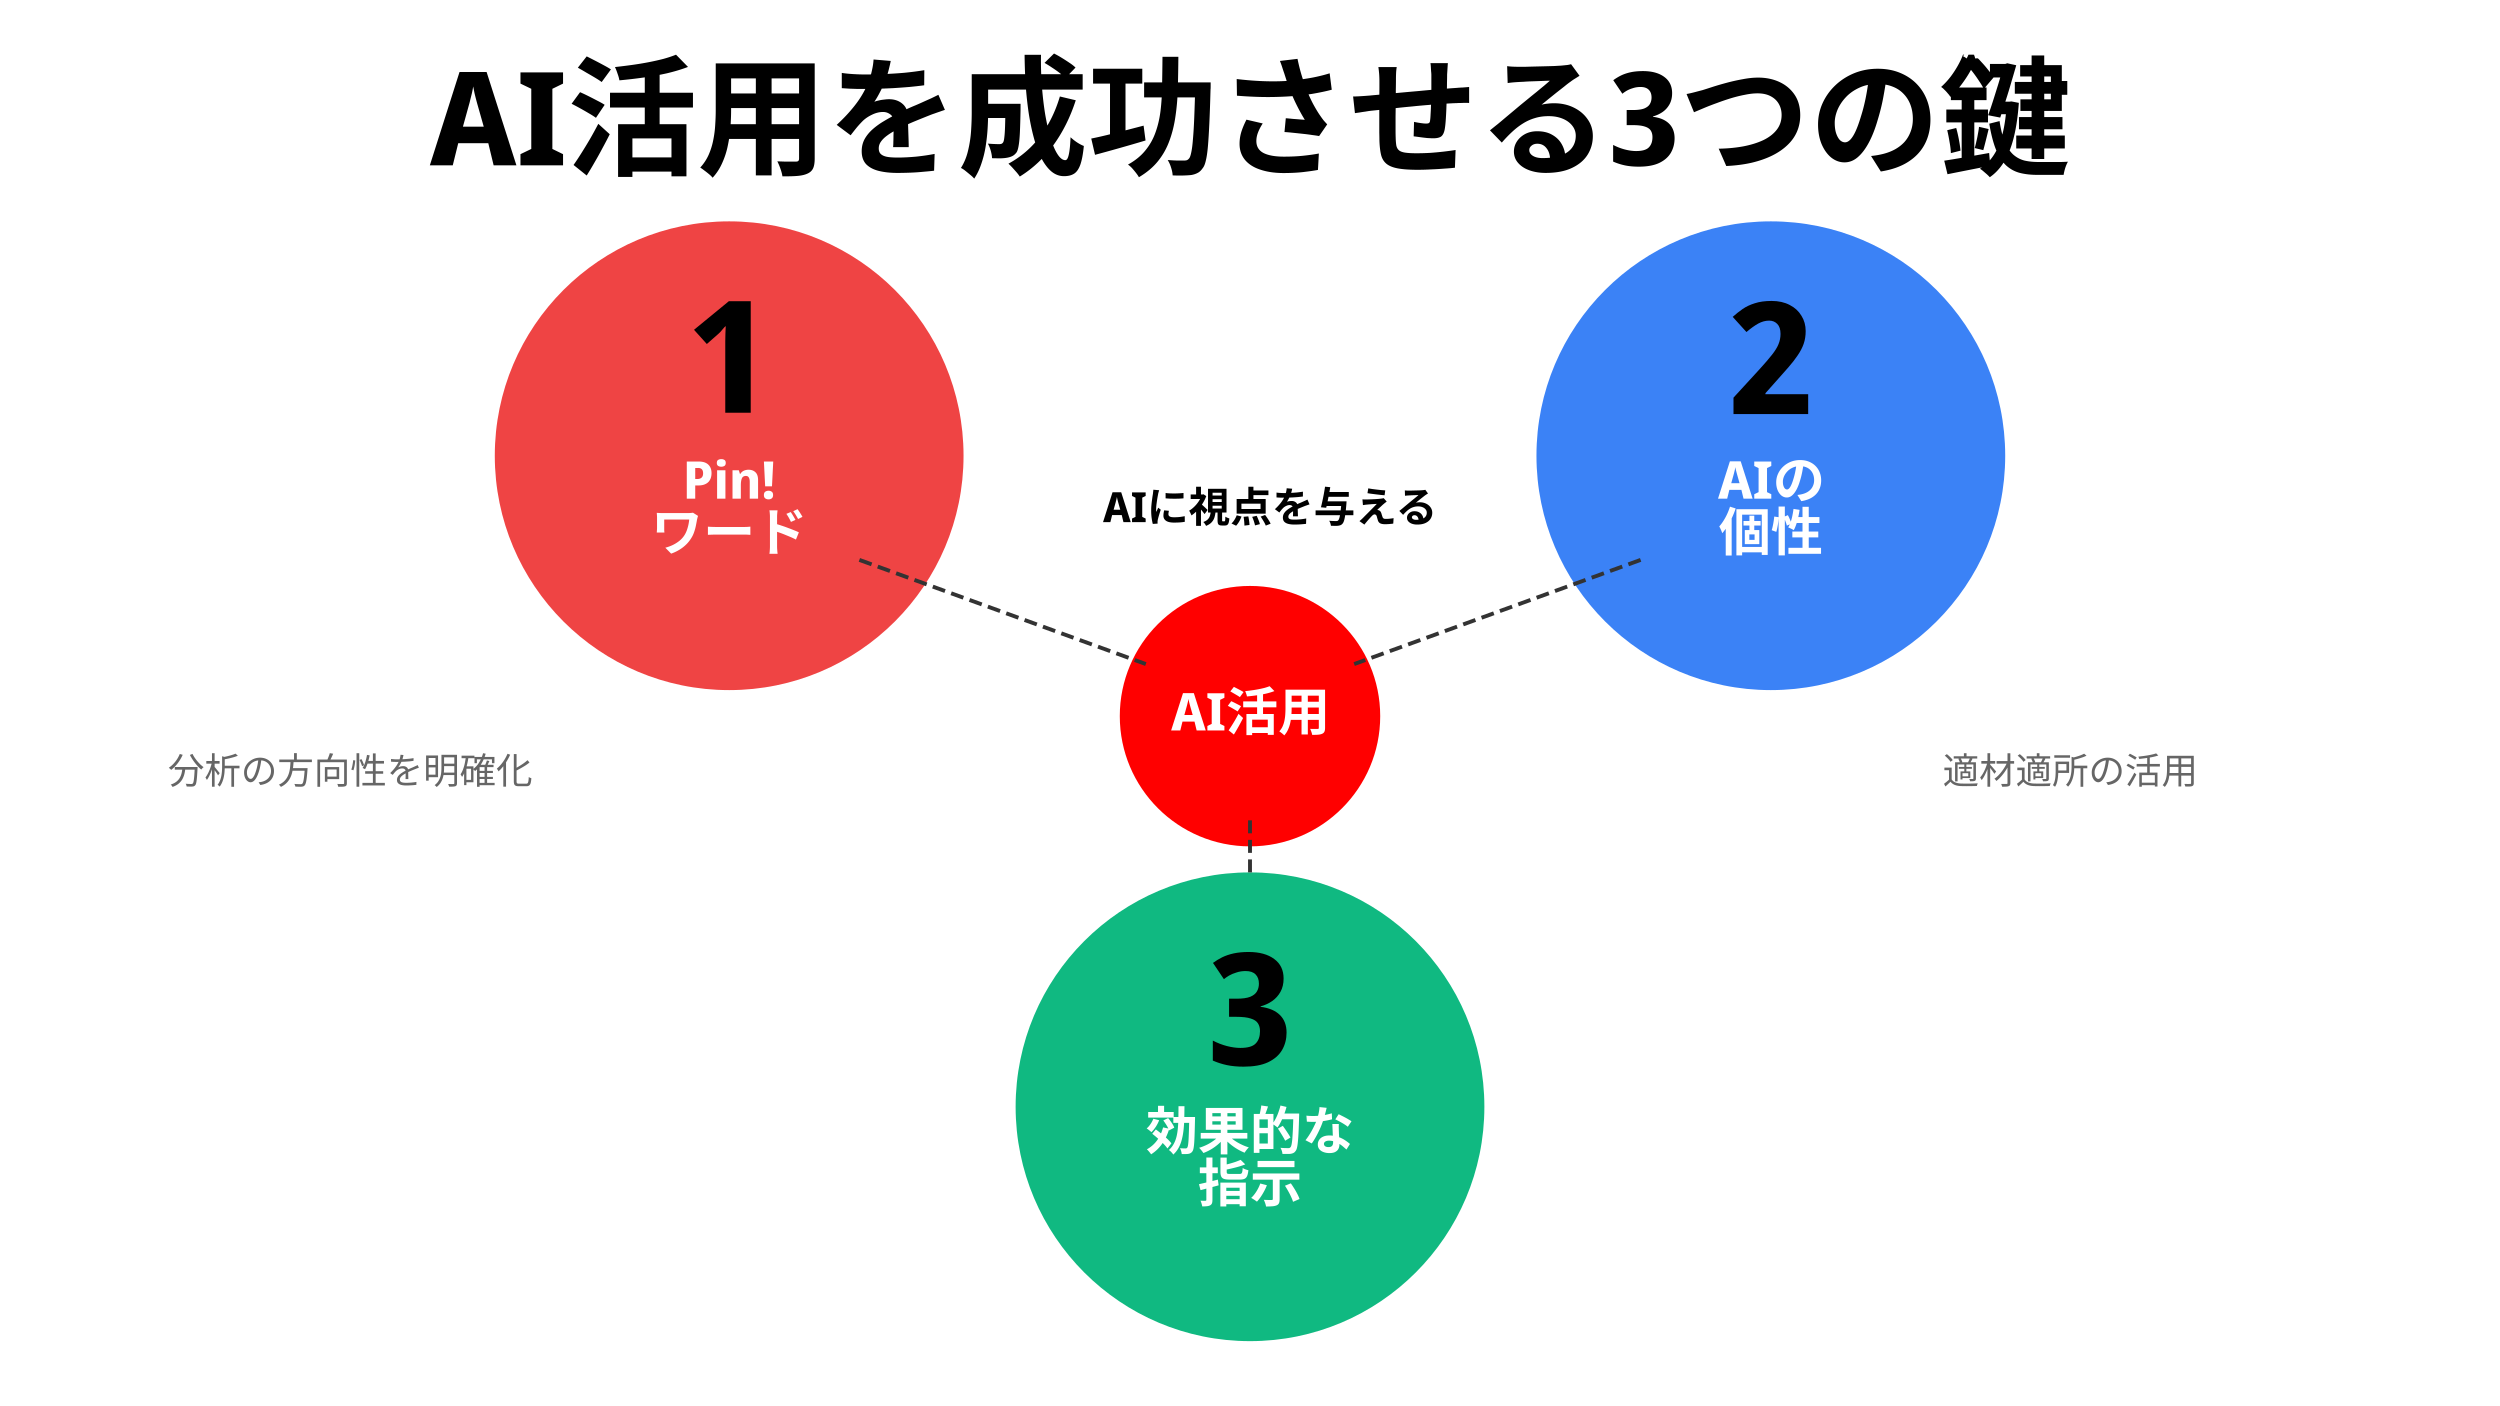 <svg xmlns="http://www.w3.org/2000/svg" width="1920" height="1080" fill="none" viewBox="0 0 1920 1080">
  <rect x="0" y="0" width="1920" height="1080" fill="#808080" stroke="none"/>
  <g clip-path="url(#a)">
    <path fill="#fff" d="M1920 0H0v1080h1920V0Z"/>
    <path fill="#000" d="m379.117 127-4.1-17h-23.1l-4.2 17h-17.6l22.8-71.7h20.8l22.9 71.7h-17.5Zm-12.3-46.3c-.4-1.4-.8-2.867-1.2-4.4-.4-1.533-.8-3.133-1.2-4.8a760.77 760.77 0 0 1-1-5.1 71.053 71.053 0 0 1-1 5.2c-.4 1.667-.8 3.267-1.2 4.8a57.333 57.333 0 0 1-1.1 4.3l-4.6 16.6h16l-4.7-16.6Zm65.604 46.3h-32.7v-8.6l8.3-4V68.2l-8.3-4v-8.6h32.7v8.6l-8.2 4v46.2l8.2 4v8.6Zm42.267-31.6h52.5v40h-11.5v-29.1h-30v29.6h-11V95.4Zm44.5-53.4 9.2 9.4c-4.866 1.867-10.266 3.5-16.2 4.9a222.385 222.385 0 0 1-18.3 3.3 372.06 372.06 0 0 1-18.2 2.1c-.2-1.4-.666-3.1-1.4-5.1-.666-2.067-1.333-3.767-2-5.1 4.267-.467 8.567-1 12.9-1.6 4.4-.6 8.667-1.3 12.8-2.1 4.134-.8 8-1.667 11.6-2.6 3.6-1 6.8-2.067 9.6-3.2Zm-24 11.3h11.4v48.4h-11.4V53.3Zm-26.7 17.9h63.7v11.4h-63.7V71.2Zm14.1 49.7h37.9v10.9h-37.9v-10.9Zm-38.8-68.9 6.8-8.7c1.867.933 3.967 2 6.3 3.2 2.334 1.2 4.6 2.4 6.8 3.6 2.267 1.2 4.1 2.267 5.5 3.2l-7.1 9.7c-1.333-1-3.066-2.133-5.2-3.4a459.746 459.746 0 0 0-6.7-3.9 204.493 204.493 0 0 0-6.4-3.7Zm-4.8 27.7 6.5-8.9c1.867.8 4 1.8 6.4 3 2.4 1.2 4.734 2.4 7 3.6 2.267 1.133 4.1 2.167 5.5 3.1l-6.7 10c-1.333-1-3.1-2.133-5.3-3.4a272.72 272.72 0 0 0-6.8-3.9c-2.4-1.333-4.6-2.5-6.6-3.5Zm1.5 47c1.8-2.533 3.767-5.5 5.9-8.9 2.2-3.467 4.434-7.133 6.7-11a292.66 292.66 0 0 0 6.4-11.7l8.8 8a337.945 337.945 0 0 1-5.6 10.7 279.265 279.265 0 0 1-6 10.8c-2 3.533-4.033 6.933-6.1 10.2l-10.1-8.1Zm116.1-78h61.3v11.5h-61.3V48.7Zm0 23.1h61.5V83h-61.5V71.8Zm-.2 23.6h62.1v11.3h-62.1V95.4Zm-6.7-46.7h11.8v36c0 3.933-.166 8.233-.5 12.9-.333 4.667-1 9.367-2 14.1a61.592 61.592 0 0 1-4.3 13.4c-1.866 4.267-4.333 8.067-7.4 11.4-.6-.8-1.5-1.7-2.7-2.7-1.2-1-2.433-1.967-3.7-2.9-1.2-.933-2.233-1.667-3.1-2.2 2.734-3 4.9-6.3 6.5-9.9a52.734 52.734 0 0 0 3.5-11.3c.8-3.933 1.3-7.833 1.5-11.7.267-3.933.4-7.667.4-11.2V48.7Zm64 0h12v73.1c0 3.2-.4 5.667-1.2 7.4-.8 1.8-2.233 3.167-4.3 4.1-2 .933-4.566 1.533-7.7 1.8-3.133.267-7 .367-11.6.3-.2-1.6-.7-3.533-1.5-5.8s-1.6-4.167-2.4-5.7l5.8.2h8.4c.934 0 1.567-.167 1.9-.5.4-.333.6-.967.6-1.9v-73Zm-33.2 4.6h12.1v81.4h-12.1V53.3Zm103.6-6.5c-.333 1.8-.866 4.133-1.6 7-.733 2.867-1.8 6.1-3.2 9.7a113.398 113.398 0 0 1-3.7 7.7c-1.333 2.6-2.7 4.933-4.1 7 .867-.4 1.967-.733 3.3-1 1.334-.333 2.7-.567 4.1-.7 1.467-.2 2.767-.3 3.9-.3 4.2 0 7.667 1.2 10.4 3.6 2.8 2.4 4.2 5.967 4.2 10.7v4.9c.067 1.933.134 3.967.2 6.1l.2 6.1c.067 2 .1 3.8.1 5.4h-12c.134-1.133.2-2.467.2-4 .067-1.6.1-3.267.1-5 .067-1.733.1-3.4.1-5 .067-1.667.1-3.167.1-4.5 0-3.2-.866-5.4-2.6-6.6-1.666-1.267-3.533-1.9-5.6-1.9-2.8 0-5.633.7-8.5 2.1-2.8 1.333-5.166 2.933-7.1 4.8a84.073 84.073 0 0 0-4.5 4.9 256.237 256.237 0 0 0-4.8 6.1l-10.7-8c4.334-4 8.067-7.867 11.2-11.6 3.2-3.733 5.9-7.433 8.1-11.1 2.2-3.667 4-7.333 5.4-11 1-2.667 1.8-5.433 2.4-8.3.667-2.933 1.067-5.667 1.2-8.2l13.2 1.1Zm-37.6 9.2c2.534.4 5.467.7 8.8.9 3.334.2 6.267.3 8.8.3 4.4 0 9.2-.1 14.4-.3 5.267-.2 10.6-.533 16-1 5.4-.533 10.534-1.2 15.4-2l-.1 11.6c-3.533.467-7.366.9-11.5 1.3-4.066.333-8.233.633-12.5.9-4.2.2-8.233.367-12.1.5-3.866.067-7.3.1-10.3.1h-5c-1.933-.067-3.933-.133-6-.2a865.436 865.436 0 0 1-5.9-.4V56Zm79.2 28.4a89.853 89.853 0 0 0-3.8 1.3c-1.4.467-2.833.967-4.3 1.5-1.4.467-2.666.933-3.8 1.4-3.2 1.267-7 2.8-11.4 4.6-4.333 1.8-8.866 3.9-13.6 6.3-3 1.6-5.533 3.167-7.6 4.7-2.066 1.533-3.633 3.1-4.7 4.7a8.735 8.735 0 0 0-1.6 5.1c0 1.4.3 2.567.9 3.5.6.867 1.5 1.567 2.7 2.1 1.2.533 2.7.9 4.5 1.1 1.8.2 3.934.3 6.4.3 4.267 0 8.967-.233 14.1-.7 5.134-.533 9.9-1.233 14.3-2.1l-.4 12.9c-2.133.267-4.833.533-8.1.8-3.266.333-6.666.567-10.2.7-3.466.133-6.8.2-10 .2-5.2 0-9.866-.5-14-1.5-4.133-1-7.4-2.7-9.8-5.1-2.333-2.467-3.5-5.833-3.5-10.1 0-3.467.767-6.6 2.3-9.4 1.6-2.8 3.7-5.333 6.3-7.6 2.6-2.267 5.434-4.3 8.5-6.1 3.134-1.867 6.2-3.567 9.2-5.1 3.067-1.6 5.834-2.967 8.3-4.1a169.251 169.251 0 0 1 6.9-3c2.2-.933 4.3-1.867 6.3-2.8 1.934-.867 3.8-1.7 5.6-2.5 1.8-.867 3.634-1.767 5.5-2.7l5 11.6Zm28-4.7h23.1v10.9h-23.1V79.7Zm18.5 0h11.6v4.4c-.133 7.067-.3 12.867-.5 17.4-.2 4.467-.533 7.967-1 10.5-.4 2.467-.966 4.2-1.7 5.2-1 1.267-2.066 2.167-3.2 2.7-1.066.533-2.333.933-3.8 1.2-1.333.267-3.033.433-5.1.5-2 0-4.2-.033-6.6-.1-.066-1.733-.4-3.667-1-5.8s-1.333-3.933-2.2-5.4c1.8.133 3.467.233 5 .3 1.6.067 2.8.1 3.6.1.667 0 1.234-.067 1.7-.2.534-.2.967-.533 1.3-1 .467-.6.8-1.833 1-3.7.267-1.933.467-4.833.6-8.7.134-3.933.234-9.133.3-15.6v-1.8Zm30-31.4 7.3-7.2a78.516 78.516 0 0 1 5.9 3.3 150.808 150.808 0 0 1 5.9 3.8c1.934 1.267 3.5 2.5 4.7 3.7l-7.7 8c-1.133-1.133-2.6-2.4-4.4-3.8a80.632 80.632 0 0 0-5.8-4.1 91.429 91.429 0 0 0-5.9-3.7Zm11.8 25.8 12.2 2.9c-4.2 13-9.933 24.5-17.2 34.5-7.266 9.933-15.866 17.967-25.8 24.1-.533-.867-1.333-1.933-2.4-3.2-1.066-1.2-2.166-2.433-3.3-3.7a62.902 62.902 0 0 0-3-3c9.6-5.2 17.734-12.2 24.4-21 6.667-8.867 11.7-19.067 15.1-30.6Zm-59.7-17.1h77.2v11.8h-77.2V57Zm-8 0h12.6v29.5c0 3.733-.133 7.833-.4 12.3-.266 4.4-.766 8.933-1.5 13.6a79.117 79.117 0 0 1-3.3 13.3c-1.4 4.267-3.233 8.1-5.5 11.5-.666-.867-1.666-1.833-3-2.9a196.672 196.672 0 0 0-3.9-3.2c-1.266-1-2.366-1.7-3.3-2.1 2.534-4 4.367-8.467 5.5-13.4 1.2-5 1.967-10.033 2.3-15.1.334-5.067.5-9.767.5-14.1V57Zm40.6-14.9h12.6c-.133 8.2.1 16.233.7 24.1.6 7.867 1.467 15.233 2.6 22.1 1.2 6.8 2.6 12.833 4.2 18.1 1.6 5.2 3.367 9.267 5.3 12.2 1.934 2.933 3.9 4.4 5.9 4.4 1.134 0 2-1.367 2.6-4.1.667-2.733 1.134-7.233 1.4-13.5 1.4 1.333 3.034 2.633 4.9 3.9 1.934 1.267 3.7 2.2 5.3 2.8-.6 6.2-1.5 11-2.7 14.4-1.2 3.333-2.8 5.633-4.8 6.9-2 1.267-4.566 1.9-7.7 1.9-3.6 0-6.866-1.233-9.8-3.7-2.866-2.467-5.433-5.9-7.7-10.3-2.2-4.4-4.1-9.567-5.7-15.5-1.6-5.933-2.933-12.367-4-19.3-1-6.933-1.766-14.133-2.3-21.6a430.112 430.112 0 0 1-.8-22.8Zm52.6 10.7h37.8v11.4h-37.8V52.8Zm39.2 10.5h44.9v11.5h-44.9V63.3Zm-26.2-5.8h11.9v50.3h-11.9V57.5Zm65.5 5.8h11.8v3.4c0 .867-.033 1.567-.1 2.1-.266 10.133-.566 18.767-.9 25.9-.333 7.133-.7 13.033-1.1 17.7-.4 4.6-.933 8.233-1.6 10.9-.6 2.667-1.366 4.567-2.3 5.7-1.266 1.867-2.6 3.133-4 3.8-1.333.733-2.933 1.267-4.8 1.6-1.733.2-3.9.333-6.5.4a105.38 105.38 0 0 1-7.9-.1c-.066-1.733-.466-3.733-1.2-6-.666-2.2-1.533-4.133-2.6-5.8 2.667.2 5.134.333 7.4.4h5.1c.934 0 1.7-.1 2.3-.3.6-.267 1.167-.733 1.7-1.4.6-.733 1.134-2.267 1.6-4.6.534-2.4.967-5.8 1.3-10.2.4-4.4.734-9.967 1-16.7.267-6.733.534-14.833.8-24.3v-2.5Zm-79.9 43.1c3.4-.667 7.3-1.533 11.7-2.6 4.4-1.067 9.034-2.233 13.9-3.5l14.6-3.8 1.5 11.4c-6.666 2-13.433 3.967-20.3 5.9-6.8 1.933-12.966 3.633-18.5 5.1l-2.9-12.5Zm54.7-62.8h12.2c-.066 8.333-.2 16.333-.4 24-.2 7.6-.8 14.767-1.8 21.5-.933 6.733-2.466 13-4.6 18.8-2.066 5.8-5 11.067-8.8 15.8-3.733 4.667-8.633 8.8-14.7 12.4-.533-1-1.3-2.133-2.3-3.4-.933-1.2-1.933-2.4-3-3.6-1.066-1.133-2.1-2.033-3.1-2.7 5.534-3.067 9.967-6.667 13.3-10.8 3.4-4.133 6-8.733 7.8-13.8 1.867-5.133 3.167-10.7 3.9-16.7.734-6.067 1.134-12.533 1.2-19.4.134-6.933.234-14.3.3-22.1Zm93.4 12.4c-.4-1.133-.866-2.533-1.4-4.2a74.683 74.683 0 0 0-1.8-5l13.5-1.6c.534 2.6 1.134 5.2 1.8 7.8a137.52 137.52 0 0 0 2.202 7.5c.8 2.4 1.6 4.667 2.4 6.8 1.53 4.133 3.33 8.2 5.4 12.2 2.13 3.933 4 7.033 5.6 9.3a76.24 76.24 0 0 0 2.6 3.6c.93 1.067 1.86 2.1 2.8 3.1l-6.2 9c-1.4-.267-3.17-.533-5.3-.8-2.14-.333-4.47-.633-7-.9-2.468-.267-4.968-.533-7.502-.8a157.54 157.54 0 0 0-6.8-.6l1-10.6c1.667.133 3.434.3 5.3.5 1.867.133 3.6.267 5.2.4 1.667.133 3.032.233 4.102.3a128.48 128.48 0 0 1-3.802-6.6 166.391 166.391 0 0 1-3.9-7.7 144.799 144.799 0 0 1-3.5-8.2c-1.066-2.8-2-5.333-2.8-7.6-.733-2.267-1.366-4.233-1.9-5.9Zm-36.4 4.7c6.2.733 12.034 1.233 17.5 1.5 5.467.267 10.567.333 15.3.2 4.734-.133 9.067-.433 13-.9 3.067-.4 6.032-.833 8.902-1.3 2.93-.467 5.8-1.033 8.6-1.7 2.86-.667 5.56-1.4 8.1-2.2l1.6 12.6c-2.2.6-4.6 1.167-7.2 1.7-2.54.533-5.17 1.033-7.9 1.5-2.74.4-5.44.767-8.102 1.1-6.733.733-14.133 1.167-22.2 1.3-8.066.133-17.2-.2-27.4-1l-.2-12.8Zm20 34.1c-1.533 2.333-2.733 4.633-3.6 6.9-.866 2.2-1.3 4.4-1.3 6.6 0 4.2 1.834 7.267 5.5 9.2 3.667 1.867 8.9 2.8 15.7 2.8 5.467 0 10.4-.233 14.802-.7 4.46-.467 8.46-1.033 12-1.7l-.7 12.6c-2.8.533-6.47 1.067-11 1.6-4.468.533-9.768.8-15.902.8-6.733-.067-12.6-.967-17.6-2.7-5-1.667-8.866-4.167-11.6-7.5-2.733-3.4-4.1-7.467-4.1-12.2 0-3.067.434-6.067 1.3-9 .934-3 2.267-6.2 4-9.6l12.5 2.9Zm142.202-46.3c-.07.533-.14 1.333-.2 2.4-.07 1-.14 2.067-.2 3.2-.07 1.133-.14 2.167-.2 3.1 0 2.2-.04 4.333-.1 6.4 0 2.067-.04 4.033-.1 5.9 0 1.8-.04 3.567-.1 5.3-.07 2.933-.17 6-.3 9.2-.14 3.2-.3 6.167-.5 8.9-.2 2.733-.47 4.967-.8 6.7-.54 2.6-1.47 4.367-2.8 5.3-1.34.867-3.3 1.3-5.9 1.3-1.14 0-2.7-.067-4.7-.2-1.94-.2-3.87-.433-5.8-.7-1.87-.267-3.4-.467-4.6-.6l.3-11.1c1.53.333 3.2.633 5 .9 1.86.267 3.26.4 4.2.4 1 0 1.73-.133 2.2-.4.53-.333.83-.967.9-1.9.2-1.267.33-2.867.4-4.8.13-1.933.23-4.033.3-6.3.13-2.333.23-4.6.3-6.8v-17c0-.867-.07-1.867-.2-3-.07-1.2-.14-2.367-.2-3.5-.07-1.133-.17-2.033-.3-2.7h13.4Zm-39.3 3c-.27 1.667-.44 3.3-.5 4.9-.07 1.533-.1 3.367-.1 5.5 0 1.8-.04 4.2-.1 7.2 0 3-.04 6.267-.1 9.8 0 3.467-.04 6.967-.1 10.5v9.5c0 2.867.03 5.133.1 6.8.06 2.467.23 4.5.5 6.1.33 1.533 1 2.733 2 3.6s2.56 1.467 4.7 1.8c2.2.333 5.16.5 8.9.5 3.26 0 6.73-.1 10.4-.3 3.66-.267 7.2-.6 10.6-1 3.4-.4 6.36-.8 8.9-1.2l-.5 13.6c-2.2.267-4.94.5-8.2.7-3.27.267-6.67.467-10.2.6-3.54.2-6.9.3-10.1.3-6.47 0-11.64-.367-15.5-1.1-3.87-.733-6.8-1.967-8.8-3.7-2-1.733-3.34-4.067-4-7-.67-2.933-1.07-6.567-1.2-10.9 0-1.467-.04-3.433-.1-5.9V75.1c.06-2.933.1-5.5.1-7.7v-4.8c0-2.067-.07-4-.2-5.8-.14-1.8-.34-3.567-.6-5.3h14.1Zm-33.5 22.6c1.46 0 3.3-.067 5.5-.2s4.56-.3 7.1-.5c2-.2 4.96-.467 8.9-.8 3.93-.4 8.4-.833 13.4-1.3 5-.467 10.2-.933 15.6-1.4 5.46-.533 10.7-1 15.7-1.4 5-.4 9.43-.733 13.3-1 1.4-.133 2.96-.233 4.7-.3 1.8-.133 3.43-.267 4.9-.4v12.3c-.54-.067-1.4-.1-2.6-.1-1.2 0-2.47.033-3.8.1-1.27 0-2.34.033-3.2.1-2.6.067-5.77.233-9.5.5-3.74.2-7.74.5-12 .9-4.27.333-8.64.733-13.1 1.2-4.4.4-8.64.833-12.7 1.3-4.07.467-7.74.867-11 1.2-3.27.333-5.87.6-7.8.8a83.17 83.17 0 0 0-3.9.6c-1.54.2-3.07.433-4.6.7-1.47.2-2.64.367-3.5.5l-1.4-12.8Zm118.3-23.3c1.4.2 2.9.333 4.5.4s3.13.1 4.6.1h4.8c2.13-.067 4.53-.133 7.2-.2 2.73-.067 5.43-.133 8.1-.2 2.66-.067 5.06-.133 7.2-.2 2.2-.133 3.9-.233 5.1-.3 2.06-.2 3.7-.367 4.9-.5 1.2-.2 2.1-.4 2.7-.6l6.5 8.9a178.4 178.4 0 0 1-3.5 2.2c-1.2.733-2.37 1.533-3.5 2.4-1.34.933-2.94 2.167-4.8 3.7-1.87 1.467-3.87 3.033-6 4.7-2.07 1.667-4.1 3.3-6.1 4.9-1.94 1.6-3.7 3.033-5.3 4.3 1.66-.4 3.26-.667 4.8-.8 1.53-.2 3.1-.3 4.7-.3 5.66 0 10.73 1.1 15.2 3.3 4.53 2.2 8.1 5.2 10.7 9 2.66 3.733 4 8.033 4 12.9 0 5.267-1.34 10.033-4 14.3-2.67 4.267-6.7 7.667-12.1 10.2-5.34 2.533-12.04 3.8-20.1 3.8-4.6 0-8.77-.667-12.5-2-3.67-1.333-6.57-3.233-8.7-5.7-2.14-2.467-3.2-5.367-3.2-8.7 0-2.733.73-5.267 2.2-7.6 1.53-2.4 3.63-4.333 6.3-5.8 2.73-1.467 5.86-2.2 9.4-2.2 4.6 0 8.46.933 11.6 2.8 3.2 1.8 5.63 4.233 7.3 7.3 1.73 3.067 2.63 6.433 2.7 10.1l-11.7 1.6c-.07-3.667-1-6.6-2.8-8.8-1.74-2.267-4.07-3.4-7-3.4-1.87 0-3.37.5-4.5 1.5-1.14.933-1.7 2.033-1.7 3.3 0 1.867.93 3.367 2.8 4.5 1.86 1.133 4.3 1.7 7.3 1.7 5.66 0 10.4-.667 14.2-2 3.8-1.4 6.63-3.367 8.5-5.9 1.93-2.6 2.9-5.667 2.9-9.2 0-3-.94-5.633-2.8-7.9-1.8-2.267-4.27-4.033-7.4-5.3-3.14-1.267-6.67-1.9-10.6-1.9-3.87 0-7.4.5-10.6 1.5-3.2.933-6.24 2.3-9.1 4.1-2.8 1.733-5.57 3.867-8.3 6.4-2.67 2.467-5.34 5.233-8 8.3l-9.1-9.4c1.8-1.467 3.83-3.1 6.1-4.9 2.26-1.867 4.56-3.8 6.9-5.8 2.4-2 4.63-3.867 6.7-5.6 2.13-1.8 3.93-3.3 5.4-4.5 1.4-1.133 3.03-2.467 4.9-4 1.86-1.533 3.8-3.1 5.8-4.7 2-1.667 3.9-3.233 5.7-4.7 1.8-1.533 3.3-2.833 4.5-3.9-1 0-2.3.033-3.9.1s-3.37.133-5.3.2c-1.87.067-3.77.133-5.7.2-1.87.067-3.64.167-5.3.3-1.6.067-2.94.133-4 .2-1.34.067-2.74.167-4.2.3-1.47.133-2.8.3-4 .5l-.4-13Zm126.7 20.8c0 3.267-.67 6.1-2 8.5-1.34 2.4-3.1 4.367-5.3 5.9-2.2 1.533-4.67 2.667-7.4 3.4v.3c5.33.667 9.43 2.4 12.3 5.2 2.86 2.8 4.3 6.567 4.3 11.3 0 4.133-.97 7.867-2.9 11.2-1.94 3.267-4.94 5.867-9 7.8-4 1.867-9.2 2.8-15.6 2.8-4 0-7.57-.333-10.7-1a45.487 45.487 0 0 1-9-2.9v-12.8c2.93 1.533 5.93 2.7 9 3.5 3.13.8 6 1.2 8.6 1.2 4.73 0 8-.933 9.8-2.8 1.86-1.867 2.8-4.5 2.8-7.9 0-2-.44-3.667-1.3-5-.87-1.4-2.4-2.433-4.6-3.1-2.14-.733-5.24-1.1-9.3-1.1h-4.6V84.5h4.7c3.8 0 6.73-.4 8.8-1.2 2.06-.867 3.5-2 4.3-3.4.86-1.467 1.3-3.133 1.3-5 0-2.533-.7-4.5-2.1-5.9-1.4-1.467-3.54-2.2-6.4-2.2-2.07 0-4 .3-5.8.9-1.8.533-3.4 1.2-4.8 2-1.34.8-2.44 1.567-3.3 2.3l-7-10.4a39.414 39.414 0 0 1 5.9-3.6c2.2-1.067 4.66-1.9 7.4-2.5 2.8-.6 5.96-.9 9.5-.9 6.93 0 12.4 1.5 16.4 4.5 4 2.933 6 7.1 6 12.5Zm11.09.6c1.87-.333 3.94-.8 6.2-1.4 2.27-.6 4.3-1.133 6.1-1.6 1.94-.6 4.54-1.433 7.8-2.5 3.34-1.067 7-2.133 11-3.2 4-1.067 8.07-1.967 12.2-2.7 4.2-.8 8.1-1.2 11.7-1.2 6.07 0 11.54 1.133 16.4 3.4 4.87 2.267 8.74 5.533 11.6 9.8 2.87 4.267 4.3 9.5 4.3 15.7 0 4.533-.83 8.733-2.5 12.6-1.66 3.867-4.13 7.333-7.4 10.4-3.2 3.067-7.1 5.733-11.7 8-4.6 2.267-9.86 4.1-15.8 5.5-5.86 1.333-12.33 2.167-19.4 2.5l-5.8-13.3c6.8-.133 13.1-.733 18.9-1.8 5.87-1.133 11-2.733 15.4-4.8 4.4-2.133 7.84-4.8 10.3-8 2.47-3.2 3.7-6.967 3.7-11.3 0-3.133-.7-5.933-2.1-8.4-1.4-2.533-3.5-4.533-6.3-6-2.73-1.467-6.1-2.2-10.1-2.2-2.93 0-6.16.367-9.7 1.1-3.53.667-7.16 1.567-10.9 2.7a190.501 190.501 0 0 0-10.8 3.7c-3.53 1.267-6.8 2.533-9.8 3.8-3 1.267-5.53 2.333-7.6 3.2l-5.7-14Zm153.7-13.7c-.66 5.067-1.53 10.467-2.6 16.2-1.06 5.733-2.5 11.533-4.3 17.4-1.93 6.733-4.2 12.533-6.8 17.4-2.6 4.867-5.46 8.633-8.6 11.3-3.06 2.6-6.43 3.9-10.1 3.9-3.66 0-7.06-1.233-10.2-3.7-3.06-2.533-5.53-6-7.4-10.4-1.8-4.4-2.7-9.4-2.7-15 0-5.8 1.17-11.267 3.5-16.4 2.34-5.133 5.57-9.667 9.7-13.6 4.2-4 9.07-7.133 14.6-9.4 5.6-2.267 11.64-3.4 18.1-3.4 6.2 0 11.77 1 16.7 3 5 2 9.27 4.767 12.8 8.3 3.54 3.533 6.24 7.667 8.1 12.4 1.87 4.733 2.8 9.833 2.8 15.3 0 7-1.43 13.267-4.3 18.8-2.86 5.533-7.13 10.1-12.8 13.7-5.6 3.6-12.6 6.067-21 7.4l-7.5-11.9c1.94-.2 3.64-.433 5.1-.7 1.47-.267 2.87-.567 4.2-.9 3.2-.8 6.17-1.933 8.9-3.4 2.8-1.533 5.24-3.4 7.3-5.6 2.07-2.267 3.67-4.9 4.8-7.9 1.2-3 1.8-6.3 1.8-9.9 0-3.933-.6-7.533-1.8-10.8-1.2-3.267-2.96-6.1-5.3-8.5-2.33-2.467-5.16-4.333-8.5-5.6-3.33-1.333-7.16-2-11.5-2-5.33 0-10.03.967-14.1 2.9-4.06 1.867-7.5 4.3-10.3 7.3-2.8 3-4.93 6.233-6.4 9.7-1.4 3.467-2.1 6.767-2.1 9.9 0 3.333.4 6.133 1.2 8.4.8 2.2 1.77 3.867 2.9 5 1.2 1.067 2.47 1.6 3.8 1.6 1.4 0 2.77-.7 4.1-2.1 1.4-1.467 2.77-3.667 4.1-6.6 1.34-2.933 2.67-6.633 4-11.1 1.54-4.8 2.84-9.933 3.9-15.4 1.07-5.467 1.84-10.8 2.3-16l13.6.4Zm79.3-9.4h13.1v10.4h-13.1V49.1Zm19.1 13.8h31.5V72h-31.5v-9.1Zm31.3-.7h9v10.6h-9V62.2Zm-28.1 27.7h33.4v9.4h-33.4v-9.4Zm-2.1 14.2h37.3v9.9h-37.3v-9.9Zm11.8-61.5h9.7v79.5h-9.7V42.6Zm-21.4 6.5h1.2l1.5-.5 6.9 1.5c-1.06 3.8-2.3 8.033-3.7 12.7a399.232 399.232 0 0 1-4.3 14.1c-1.46 4.733-2.9 9.2-4.3 13.4l-9.3-1.8c1.14-3.067 2.27-6.367 3.4-9.9 1.14-3.533 2.24-7.033 3.3-10.5 1.14-3.533 2.14-6.867 3-10 .94-3.133 1.7-5.8 2.3-8v-1Zm12.6.9h32v35.2h-31.8v-8.9h23.4V58.7h-23.6V50Zm-15.8 43c1 6.733 2.4 12.167 4.2 16.3 1.8 4.133 3.94 7.3 6.4 9.5 2.54 2.2 5.37 3.7 8.5 4.5 3.14.733 6.57 1.1 10.3 1.1h18.1c2.2-.067 3.87-.133 5-.2-.73 1.267-1.43 2.9-2.1 4.9-.6 2.067-1 3.8-1.2 5.2h-20.3c-4.93 0-9.36-.5-13.3-1.5-3.86-1-7.33-2.867-10.4-5.6-3-2.733-5.6-6.7-7.8-11.9-2.13-5.2-3.9-11.967-5.3-20.3l7.9-2Zm-.9-14.9h9.7v9.6h-12.6l2.9-9.6Zm6.4 0h1.9l1.7-.2 5.7 1.1c-.73 10.267-2.03 19.133-3.9 26.6-1.86 7.4-4.33 13.6-7.4 18.6-3.06 5-6.73 8.967-11 11.9-.53-.6-1.26-1.333-2.2-2.2-.93-.8-1.9-1.633-2.9-2.5-.93-.8-1.76-1.4-2.5-1.8 6.34-3.933 11.14-9.833 14.4-17.7 3.34-7.933 5.4-18.6 6.2-32v-1.8Zm-48 45.3c4.4-.667 9.67-1.533 15.8-2.6 6.14-1.067 12.37-2.167 18.7-3.3l.8 9.8c-5.66 1.133-11.4 2.267-17.2 3.4-5.73 1.133-10.93 2.167-15.6 3.1l-2.5-10.4Zm5.1-56.2h27.4v9.7h-27.4v-9.7Zm-3.5 16.9h32V94h-32v-9.9Zm.7 15.9 6.9-1.7c.8 2.8 1.5 5.833 2.1 9.1.6 3.2 1 5.967 1.2 8.3l-7.4 1.9c-.06-2.4-.4-5.233-1-8.5-.53-3.267-1.13-6.3-1.8-9.1Zm24.4-2.6 7.4 1.7c-.66 2.8-1.36 5.667-2.1 8.6-.73 2.933-1.4 5.467-2 7.6l-6.6-1.6c.47-1.533.9-3.233 1.3-5.1.47-1.933.87-3.9 1.2-5.9.4-2 .67-3.767.8-5.3Zm-13.3-26.3h9.7v52.2l-9.7 1.5V71.1Zm1-29.1h6.2v2.2h3.3v3.1c-1.26 2.533-2.76 5.333-4.5 8.4-1.73 3-3.8 6.1-6.2 9.3-2.4 3.2-5.23 6.333-8.5 9.4-.46-.867-1.13-1.767-2-2.7-.8-1-1.66-1.933-2.6-2.8-.86-.933-1.7-1.633-2.5-2.1 2.74-2.467 5.17-5.1 7.3-7.9a77.63 77.63 0 0 0 5.6-8.6c1.6-2.867 2.9-5.633 3.9-8.3Zm.8 0h7.9a110.76 110.76 0 0 1 5.5 5.7 85.822 85.822 0 0 1 5.3 6.2c1.67 2.067 2.97 3.967 3.9 5.7l-7.4 8.7c-.86-1.733-2.06-3.733-3.6-6a100.976 100.976 0 0 0-4.8-6.8c-1.73-2.267-3.43-4.167-5.1-5.7h-1.7V42Z"/>
    <path fill="red" d="M960 650c55.23 0 100-44.772 100-100s-44.77-100-100-100c-55.228 0-100 44.772-100 100s44.772 100 100 100Z"/>
    <path fill="#fff" d="m919.026 561-1.64-6.8h-9.24l-1.68 6.8h-7.04l9.12-28.68h8.32l9.16 28.68h-7Zm-4.92-18.52c-.16-.56-.32-1.147-.48-1.76a99.65 99.65 0 0 1-.48-1.92c-.134-.667-.267-1.347-.4-2.04-.107.693-.24 1.387-.4 2.08a99.65 99.65 0 0 1-.48 1.92c-.134.613-.28 1.187-.44 1.72l-1.84 6.64h6.4l-1.88-6.64ZM940.347 561h-13.08v-3.44l3.32-1.6v-18.48l-3.32-1.6v-3.44h13.08v3.44l-3.28 1.6v18.48l3.28 1.6V561Zm16.907-12.64h21v16h-4.6v-11.64h-12v11.84h-4.4v-16.2Zm17.8-21.36 3.68 3.76c-1.946.747-4.106 1.4-6.48 1.96a89.194 89.194 0 0 1-7.32 1.32c-2.48.347-4.906.627-7.28.84-.08-.56-.266-1.24-.56-2.04-.266-.827-.533-1.507-.8-2.04 1.707-.187 3.427-.4 5.16-.64 1.76-.24 3.467-.52 5.12-.84 1.654-.32 3.2-.667 4.64-1.04 1.44-.4 2.72-.827 3.84-1.28Zm-9.6 4.52h4.56v19.36h-4.56v-19.36Zm-10.68 7.16h25.48v4.56h-25.48v-4.56Zm5.64 19.88h15.16v4.36h-15.16v-4.36ZM944.894 531l2.72-3.48c.747.373 1.587.8 2.52 1.28.934.48 1.84.96 2.72 1.44.907.48 1.64.907 2.2 1.28l-2.84 3.88a23.69 23.69 0 0 0-2.08-1.36 175.297 175.297 0 0 0-2.68-1.56 81.745 81.745 0 0 0-2.56-1.48Zm-1.92 11.08 2.6-3.56c.747.32 1.6.72 2.56 1.2s1.894.96 2.8 1.44c.907.453 1.64.867 2.2 1.24l-2.68 4c-.533-.4-1.24-.853-2.12-1.36a106.76 106.76 0 0 0-2.72-1.56c-.96-.533-1.84-1-2.64-1.4Zm.6 18.8a74.9 74.9 0 0 0 2.36-3.56c.88-1.387 1.774-2.853 2.68-4.4.907-1.573 1.76-3.133 2.56-4.68l3.52 3.2a134.763 134.763 0 0 1-2.24 4.28 110.879 110.879 0 0 1-2.4 4.32 97.107 97.107 0 0 1-2.44 4.08l-4.04-3.24Zm46.44-31.2h24.516v4.6h-24.516v-4.6Zm0 9.24h24.596v4.48h-24.596v-4.48Zm-.08 9.44h24.836v4.52h-24.836v-4.52Zm-2.68-18.68h4.72v14.4c0 1.573-.066 3.293-.2 5.16a41.536 41.536 0 0 1-.8 5.64 24.604 24.604 0 0 1-1.72 5.36 16.34 16.34 0 0 1-2.96 4.56c-.24-.32-.6-.68-1.08-1.08-.48-.4-.973-.787-1.48-1.16-.48-.373-.893-.667-1.24-.88 1.094-1.2 1.96-2.52 2.6-3.96a21.082 21.082 0 0 0 1.4-4.52c.32-1.573.52-3.133.6-4.68.107-1.573.16-3.067.16-4.48v-14.36Zm25.596 0h4.8v29.24c0 1.28-.16 2.267-.48 2.96-.32.72-.89 1.267-1.72 1.64-.8.373-1.82.613-3.08.72-1.25.107-2.8.147-4.64.12-.08-.64-.28-1.413-.6-2.32-.32-.907-.64-1.667-.96-2.28l2.32.08h3.36c.38 0 .63-.067.76-.2.16-.133.24-.387.24-.76v-29.2Zm-13.276 1.84h4.836v32.56h-4.836v-32.56Z"/>
    <path fill="#EF4444" d="M560 530c99.411 0 180-80.589 180-180s-80.589-180-180-180-180 80.589-180 180 80.589 180 180 180Z"/>
    <path fill="#000" d="M576.563 317h-19.56v-54.6c.08-2 .12-4.08.12-6.24.08-2.16.16-4.08.24-5.76-.64.48-1.48 1.36-2.52 2.64-.96 1.28-1.96 2.36-3 3.24l-9 7.92-9.84-10.92 26.76-21.96h16.8V317Z"/>
    <path fill="#fff" d="M536.377 354.44c3.44 0 5.973.8 7.6 2.4 1.653 1.573 2.48 3.747 2.48 6.52 0 1.253-.173 2.453-.52 3.6a8.24 8.24 0 0 1-1.72 3.04c-.8.88-1.867 1.573-3.2 2.08-1.307.507-2.92.76-4.84.76h-2.24V383h-6.48v-28.56h8.92Zm-.2 4.96h-2.24v8.48h1.64c.853 0 1.613-.147 2.28-.44a3.307 3.307 0 0 0 1.56-1.4c.373-.64.56-1.467.56-2.48 0-1.413-.32-2.453-.96-3.12-.613-.693-1.56-1.04-2.84-1.04Zm20.951 1.76V383h-6.4v-21.84h6.4Zm-3.16-8.56c.933 0 1.733.213 2.4.64.666.4 1 1.16 1 2.28 0 1.093-.334 1.853-1 2.28-.667.427-1.467.64-2.4.64-.96 0-1.774-.213-2.44-.64-.667-.427-1-1.187-1-2.28 0-1.12.333-1.88 1-2.28.666-.427 1.48-.64 2.44-.64Zm20.916 8.16c2.186 0 3.946.64 5.28 1.92 1.36 1.253 2.04 3.28 2.04 6.08V383h-6.4v-12.76c0-1.573-.24-2.747-.72-3.52-.454-.8-1.187-1.2-2.2-1.2-1.547 0-2.587.627-3.12 1.88-.534 1.227-.8 3-.8 5.32V383h-6.4v-21.84h4.84l.88 2.8h.28c.453-.747.986-1.347 1.6-1.8.64-.48 1.36-.827 2.16-1.04.8-.24 1.653-.36 2.56-.36Zm18.001 12.76h-5.24l-.96-19.08h7.16l-.96 19.08Zm-6.2 6.68c0-1.227.346-2.08 1.04-2.56.693-.507 1.533-.76 2.52-.76.96 0 1.773.253 2.44.76.693.48 1.04 1.333 1.04 2.56 0 1.173-.347 2.027-1.04 2.56-.667.507-1.48.76-2.44.76-.987 0-1.827-.253-2.52-.76-.694-.533-1.04-1.387-1.04-2.56Zm-50.605 16-.24.84c-.107.347-.2.693-.28 1.04-.08.347-.147.613-.2.8a162.95 162.95 0 0 1-.88 4.64c-.32 1.68-.787 3.4-1.4 5.16a21.071 21.071 0 0 1-2.48 5.04c-1.653 2.613-3.8 4.907-6.44 6.88-2.613 1.947-5.52 3.48-8.72 4.6l-4.48-4.56a30.775 30.775 0 0 0 5.48-1.96 27.212 27.212 0 0 0 5.24-3.24c1.627-1.307 2.96-2.787 4-4.44a18.805 18.805 0 0 0 1.76-3.6c.48-1.307.88-2.667 1.2-4.08.32-1.44.547-2.88.68-4.32h-19.2v8.08c.027.613.08 1.24.16 1.88h-5.88c.053-.64.093-1.213.12-1.72.053-.507.08-1.027.08-1.56v-8.44c0-.56-.027-1.12-.08-1.68a31.74 31.74 0 0 0-.12-1.68c.64.027 1.387.067 2.24.12.853.027 1.747.04 2.68.04h19.12c.667 0 1.32-.027 1.96-.08.667-.053 1.267-.12 1.8-.2l3.88 2.44Zm7.6 8.28c.48.027 1.093.067 1.84.12.747.027 1.52.053 2.32.08.827.027 1.587.04 2.28.04h21.48c.933 0 1.813-.027 2.64-.08a46.21 46.21 0 0 1 2.04-.16v6.28l-2.04-.12a45.291 45.291 0 0 0-2.64-.08h-21.48a79.8 79.8 0 0 0-3.52.08c-1.2.027-2.173.067-2.92.12v-6.28Zm63.6-11.24c.373.533.787 1.16 1.24 1.88.453.72.88 1.44 1.28 2.16.427.72.8 1.387 1.12 2l-3.48 1.56a26.18 26.18 0 0 0-1.12-2.28 32.926 32.926 0 0 0-1.08-1.92 23.145 23.145 0 0 0-1.32-2l3.36-1.4Zm5.24-2.2c.4.533.827 1.147 1.28 1.84.48.693.933 1.4 1.36 2.12.453.693.827 1.347 1.12 1.96l-3.36 1.64c-.427-.853-.84-1.6-1.24-2.24a25.035 25.035 0 0 0-1.16-1.88 18.68 18.68 0 0 0-1.32-1.88l3.32-1.56Zm-21.2 28.72v-23c0-.72-.04-1.533-.12-2.44a18.612 18.612 0 0 0-.28-2.4h6.24c-.08.693-.16 1.467-.24 2.32a26.98 26.98 0 0 0-.12 2.52v23c0 .347.013.867.04 1.56.053.667.107 1.36.16 2.08.08.72.147 1.36.2 1.92h-6.28a23.36 23.36 0 0 0 .28-2.76c.08-1.093.12-2.027.12-2.8Zm4.32-17.48c1.333.347 2.813.8 4.44 1.36 1.653.533 3.32 1.12 5 1.76 1.68.613 3.267 1.227 4.76 1.84 1.493.587 2.72 1.12 3.68 1.6l-2.24 5.56a50.154 50.154 0 0 0-3.76-1.8c-1.36-.587-2.747-1.16-4.16-1.72a80.124 80.124 0 0 0-4.08-1.6c-1.333-.48-2.547-.893-3.64-1.24v-5.76Z"/>
    <path fill="#000" d="m862.805 401-1.312-5.44h-7.392l-1.344 5.44h-5.632l7.296-22.944h6.656L868.405 401h-5.6Zm-3.936-14.816a62.725 62.725 0 0 1-.384-1.408 82 82 0 0 1-.384-1.536c-.107-.533-.213-1.077-.32-1.632a22.674 22.674 0 0 1-.32 1.664 82 82 0 0 1-.384 1.536c-.107.491-.224.949-.352 1.376l-1.472 5.312h5.12l-1.504-5.312ZM879.862 401h-10.464v-2.752l2.656-1.28v-14.784l-2.656-1.28v-2.752h10.464v2.752l-2.624 1.28v14.784l2.624 1.28V401Zm15.318-22.368c.981.128 2.08.224 3.296.288 1.237.043 2.485.064 3.744.064a96.83 96.83 0 0 0 3.68-.128c1.173-.085 2.186-.171 3.04-.256v4.128c-.982.085-2.059.16-3.232.224a101.39 101.39 0 0 1-7.264 0 108.862 108.862 0 0 1-3.264-.224v-4.096Zm2.56 13.664a17.075 17.075 0 0 0-.288 1.44 7.985 7.985 0 0 0-.096 1.248c0 .341.085.661.256.96.17.277.426.523.768.736.362.192.821.341 1.376.448.576.085 1.269.128 2.08.128 1.429 0 2.773-.064 4.032-.192a53.231 53.231 0 0 0 4-.64l.064 4.32a34.233 34.233 0 0 1-3.552.448c-1.323.107-2.891.16-4.704.16-2.752 0-4.8-.459-6.144-1.376-1.344-.939-2.016-2.229-2.016-3.872 0-.619.042-1.259.128-1.92.106-.683.245-1.429.416-2.24l3.68.352Zm-7.488-15.808a8.716 8.716 0 0 0-.288.896c-.107.384-.214.757-.32 1.12-.086.363-.15.64-.192.832a30.852 30.852 0 0 1-.32 1.76c-.128.704-.267 1.504-.416 2.4-.128.875-.256 1.771-.384 2.688a68.071 68.071 0 0 0-.32 2.656c-.064.853-.096 1.6-.096 2.24v1.024c.021.384.064.736.128 1.056.149-.363.309-.725.48-1.088l.512-1.088c.17-.384.32-.747.448-1.088l1.984 1.568c-.299.875-.608 1.813-.928 2.816a260.148 260.148 0 0 0-.832 2.848c-.235.875-.416 1.6-.544 2.176-.043.235-.086.501-.128.8-.022.299-.032.533-.032.704v.608c.021.256.042.491.064.704l-3.712.256c-.32-1.109-.608-2.581-.864-4.416-.256-1.856-.384-3.872-.384-6.048 0-1.195.053-2.411.16-3.648a77.14 77.14 0 0 1 .384-3.552c.149-1.152.288-2.197.416-3.136.149-.939.277-1.717.384-2.336.042-.448.096-.949.16-1.504.085-.576.138-1.12.16-1.632l4.48.384Zm44.832 16.288h3.488v6.624c0 .427.032.693.096.8.064.107.202.16.416.16h1.28c.17 0 .298-.075.384-.224.106-.171.181-.512.224-1.024a42.26 42.26 0 0 0 .096-2.336c.234.192.533.373.896.544.362.171.736.331 1.12.48.405.149.757.267 1.056.352-.107 1.429-.288 2.539-.544 3.328-.256.811-.619 1.365-1.088 1.664-.448.299-1.035.448-1.76.448h-2.24c-.939 0-1.664-.128-2.176-.384-.491-.256-.822-.693-.992-1.312-.171-.619-.256-1.44-.256-2.464v-6.656Zm-3.84-9.376v2.144h7.04V383.4h-7.04Zm0 4.992v2.144h7.04v-2.144h-7.04Zm0-9.952v2.112h7.04v-2.112h-7.04Zm-3.488-3.04h14.208v18.208h-14.208V375.4Zm2.144 17.312h3.68c-.15 1.664-.438 3.2-.864 4.608a9.553 9.553 0 0 1-2.144 3.744c-1.003 1.109-2.443 2.048-4.32 2.816a8.297 8.297 0 0 0-.544-1.024 9.96 9.96 0 0 0-.8-1.12 6.079 6.079 0 0 0-.8-.832c1.557-.555 2.72-1.237 3.488-2.048.789-.811 1.333-1.728 1.632-2.752.32-1.024.544-2.155.672-3.392Zm-15.456-12.96h9.76v3.456h-9.76v-3.456Zm4.16 10.912 3.744-4.48v17.696h-3.744v-13.216Zm0-16.832h3.744v7.52h-3.744v-7.52Zm3.648 13.056c.256.192.629.512 1.12.96.49.427 1.013.896 1.568 1.408.554.512 1.056.992 1.504 1.44.469.427.81.747 1.024.96l-2.368 3.168a28.886 28.886 0 0 0-1.088-1.44 39.76 39.76 0 0 0-1.344-1.664 63.364 63.364 0 0 0-1.408-1.6 26.787 26.787 0 0 0-1.184-1.28l2.176-1.952Zm.672-7.136h.736l.64-.16 2.112 1.408a30.053 30.053 0 0 1-2.944 5.92 33.355 33.355 0 0 1-3.968 5.152c-1.451 1.515-2.944 2.773-4.48 3.776-.086-.341-.246-.747-.48-1.216a16.97 16.97 0 0 0-.672-1.376 12.36 12.36 0 0 0-.608-1.056c1.365-.789 2.677-1.803 3.936-3.04a24.075 24.075 0 0 0 3.392-4.096c1.002-1.515 1.781-3.061 2.336-4.64v-.672Zm35.808-5.952h3.904v11.136h-3.904V373.8Zm-5.312 12.992v4.128h14.688v-4.128H953.42Zm-3.68-3.552h22.304v11.232H949.74V383.24Zm10.816-6.592h13.6v3.584h-13.6v-3.584Zm-5.504 20.256 3.648-.352c.17.704.32 1.472.448 2.304.128.811.234 1.589.32 2.336.085.747.128 1.408.128 1.984l-3.872.48c0-.555-.032-1.227-.096-2.016a34.104 34.104 0 0 0-.224-2.4 23.769 23.769 0 0 0-.352-2.336Zm6.592.032 3.52-.8c.32.683.64 1.419.96 2.208.341.768.64 1.515.896 2.24.256.725.448 1.376.576 1.952l-3.744.96a19.926 19.926 0 0 0-.512-1.984 27.529 27.529 0 0 0-.768-2.336 28.632 28.632 0 0 0-.928-2.24Zm6.528-.192 3.424-1.248a28.404 28.404 0 0 1 1.6 2.208 45.954 45.954 0 0 1 1.536 2.4c.469.768.832 1.472 1.088 2.112l-3.712 1.44a19.95 19.95 0 0 0-.992-2.144c-.427-.789-.907-1.6-1.44-2.432a41.346 41.346 0 0 0-1.504-2.336Zm-18.368-1.024 3.68.96a23.753 23.753 0 0 1-1.792 3.84c-.747 1.301-1.536 2.379-2.368 3.232l-3.552-1.728c.789-.704 1.546-1.632 2.272-2.784a19.382 19.382 0 0 0 1.76-3.52Zm42.592-20.384a36.299 36.299 0 0 1-.512 2.24 27.582 27.582 0 0 1-1.024 3.104 36.712 36.712 0 0 1-1.184 2.464 21.473 21.473 0 0 1-1.312 2.24 4.772 4.772 0 0 1 1.056-.32 8.853 8.853 0 0 1 1.312-.224 9.348 9.348 0 0 1 1.248-.096c1.344 0 2.453.384 3.328 1.152.896.768 1.344 1.909 1.344 3.424v1.568l.064 1.952c.021.661.042 1.312.064 1.952.021.64.032 1.216.032 1.728h-3.84c.042-.363.064-.789.064-1.28.021-.512.032-1.045.032-1.6.021-.555.032-1.088.032-1.6a36.99 36.99 0 0 0 .032-1.44c0-1.024-.278-1.728-.832-2.112a2.893 2.893 0 0 0-1.792-.608c-.896 0-1.803.224-2.72.672-.896.427-1.654.939-2.272 1.536-.47.469-.95.992-1.44 1.568-.47.576-.982 1.227-1.536 1.952l-3.424-2.56c1.386-1.28 2.581-2.517 3.584-3.712a26.264 26.264 0 0 0 2.592-3.552 22.336 22.336 0 0 0 1.728-3.52c.32-.853.576-1.739.768-2.656.213-.939.341-1.813.384-2.624l4.224.352Zm-12.032 2.944c.81.128 1.749.224 2.816.288 1.066.064 2.005.096 2.816.096 1.408 0 2.944-.032 4.608-.096a106.79 106.79 0 0 0 5.12-.32 77.24 77.24 0 0 0 4.926-.64l-.03 3.712c-1.131.149-2.358.288-3.68.416-1.302.107-2.635.203-4 .288-1.344.064-2.635.117-3.872.16-1.238.021-2.336.032-3.296.032h-1.6c-.619-.021-1.259-.043-1.92-.064-.662-.043-1.291-.085-1.888-.128v-3.744Zm25.346 9.088c-.34.107-.75.245-1.22.416-.45.149-.9.309-1.37.48-.45.149-.86.299-1.22.448-1.02.405-2.24.896-3.648 1.472a63.423 63.423 0 0 0-4.352 2.016c-.96.512-1.771 1.013-2.432 1.504-.662.491-1.163.992-1.504 1.504a2.79 2.79 0 0 0-.512 1.632c0 .448.096.821.288 1.12.192.277.48.501.864.672.384.171.864.288 1.44.352s1.258.096 2.048.096c1.365 0 2.869-.075 4.512-.224a51.2 51.2 0 0 0 4.576-.672l-.13 4.128c-.68.085-1.54.171-2.59.256a51.26 51.26 0 0 1-3.264.224 82.71 82.71 0 0 1-3.2.064c-1.664 0-3.158-.16-4.48-.48-1.323-.32-2.368-.864-3.136-1.632-.747-.789-1.12-1.867-1.12-3.232 0-1.109.245-2.112.736-3.008a9.42 9.42 0 0 1 2.016-2.432 17.957 17.957 0 0 1 2.72-1.952 52.2 52.2 0 0 1 2.944-1.632 59.494 59.494 0 0 1 2.656-1.312 52.709 52.709 0 0 1 2.208-.96 66.89 66.89 0 0 0 2.02-.896c.61-.277 1.21-.544 1.79-.8.57-.277 1.16-.565 1.76-.864l1.6 3.712Zm11.84-2.336h13.98v3.552h-13.98v-3.552Zm1.37-7.168h16.96v3.68h-16.96v-3.68Zm-8.54 14.112h29.02v3.68h-29.02v-3.68Zm19.84-6.944h3.94s-.01.107-.04.32c0 .192-.01.427-.03.704 0 .256-.01.48-.03.672-.26 3.285-.53 5.984-.83 8.096-.28 2.091-.6 3.723-.96 4.896-.34 1.152-.76 1.984-1.25 2.496-.49.555-1 .928-1.54 1.12-.51.192-1.14.341-1.88.448-.6.064-1.4.085-2.4.064-.99 0-2-.021-3.04-.064-.05-.555-.2-1.205-.45-1.952a7.045 7.045 0 0 0-.93-1.888c1.11.085 2.14.149 3.1.192.99.021 1.71.032 2.18.032.36 0 .66-.021.9-.064.25-.064.49-.192.7-.384.38-.32.73-1.013 1.02-2.08.3-1.067.58-2.581.84-4.544.25-1.963.49-4.437.7-7.424v-.64Zm-12.58-11.264 4 .384a116.02 116.02 0 0 1-.73 4.128c-.26 1.408-.52 2.816-.8 4.224-.28 1.408-.56 2.752-.83 4.032-.26 1.28-.51 2.421-.74 3.424l-4.06-.352c.27-1.003.55-2.155.83-3.456.3-1.301.58-2.656.86-4.064.3-1.429.57-2.848.8-4.256.26-1.429.48-2.784.67-4.064Zm33.19 1.28c.89.171 1.92.341 3.07.512 1.15.149 2.34.299 3.55.448 1.24.149 2.41.277 3.52.384 1.13.085 2.1.16 2.91.224l-.51 3.744c-.83-.064-1.81-.149-2.94-.256a525.404 525.404 0 0 1-7.04-.864 59.234 59.234 0 0 1-3.17-.48l.61-3.712Zm14.17 10.176c-.42.299-.81.587-1.15.864-.34.256-.65.512-.93.768-.38.299-.83.683-1.34 1.152-.49.469-1 .949-1.54 1.44-.53.469-1.01.907-1.44 1.312-.4.405-.7.715-.89.928.13-.021.32-.011.57.032.26.043.47.107.64.192.47.149.86.405 1.16.768.29.341.55.811.76 1.408.11.277.21.597.29.96.11.341.22.683.32 1.024.11.341.22.651.32.928.15.491.41.864.77 1.12.36.256.85.384 1.47.384.83 0 1.62-.021 2.37-.064.75-.064 1.45-.139 2.11-.224.66-.085 1.26-.181 1.79-.288l-.25 4.192c-.43.085-1.04.16-1.83.224-.76.085-1.56.149-2.4.192-.81.043-1.49.064-2.04.064-1.52 0-2.71-.203-3.59-.608-.85-.384-1.48-1.099-1.89-2.144-.08-.32-.19-.683-.32-1.088-.12-.405-.24-.8-.35-1.184a9.48 9.48 0 0 0-.25-.992c-.17-.576-.42-.971-.74-1.184-.32-.235-.64-.352-.96-.352-.34 0-.68.117-1.02.352-.35.213-.71.523-1.09.928-.22.213-.48.491-.8.832-.3.341-.65.725-1.06 1.152-.38.427-.79.885-1.21 1.376-.41.491-.84 1.003-1.28 1.536-.45.533-.9 1.088-1.35 1.664l-3.77-2.656c.27-.256.6-.544.99-.864.38-.341.79-.715 1.21-1.12.28-.277.68-.672 1.19-1.184.51-.533 1.1-1.131 1.76-1.792.68-.661 1.38-1.365 2.11-2.112.75-.768 1.49-1.525 2.24-2.272.75-.747 1.44-1.451 2.08-2.112.66-.683 1.24-1.28 1.73-1.792-.45.021-.95.053-1.51.096-.55.021-1.13.053-1.72.096-.6.021-1.19.064-1.76.128-.58.043-1.11.085-1.6.128s-.93.085-1.32.128c-.55.043-1.06.107-1.53.192-.47.064-.88.117-1.22.16l-.38-4.416c.36.021.82.053 1.37.096.56.021 1.12.021 1.7 0 .3 0 .79-.011 1.47-.032.71-.021 1.52-.053 2.43-.096l2.79-.128c.96-.064 1.85-.128 2.69-.192.85-.085 1.53-.16 2.04-.224.3-.043.63-.096 1-.16.38-.064.66-.128.83-.192l2.33 2.656Zm13.92-8.608c.44.064.92.107 1.44.128.51.021 1 .032 1.47.032h1.53c.69-.021 1.45-.043 2.31-.064l2.59-.064c.85-.021 1.62-.043 2.3-.064.71-.043 1.25-.075 1.64-.096.66-.064 1.18-.117 1.56-.16.39-.064.68-.128.87-.192l2.08 2.848c-.37.235-.74.469-1.12.704-.39.235-.76.491-1.12.768-.43.299-.94.693-1.54 1.184l-1.92 1.504c-.66.533-1.31 1.056-1.95 1.568-.62.512-1.18.971-1.7 1.376.54-.128 1.05-.213 1.54-.256.49-.064.99-.096 1.5-.096 1.82 0 3.44.352 4.87 1.056 1.45.704 2.59 1.664 3.42 2.88.85 1.195 1.28 2.571 1.28 4.128 0 1.685-.43 3.211-1.28 4.576-.85 1.365-2.14 2.453-3.87 3.264-1.71.811-3.85 1.216-6.43 1.216-1.47 0-2.81-.213-4-.64-1.18-.427-2.1-1.035-2.79-1.824-.68-.789-1.02-1.717-1.02-2.784 0-.875.23-1.685.7-2.432.49-.768 1.17-1.387 2.02-1.856.87-.469 1.88-.704 3.01-.704 1.47 0 2.71.299 3.71.896 1.02.576 1.8 1.355 2.34 2.336.55.981.84 2.059.86 3.232l-3.74.512c-.03-1.173-.32-2.112-.9-2.816-.56-.725-1.3-1.088-2.24-1.088-.6 0-1.08.16-1.44.48-.36.299-.54.651-.54 1.056 0 .597.29 1.077.89 1.44.6.363 1.38.544 2.34.544 1.81 0 3.33-.213 4.54-.64 1.22-.448 2.12-1.077 2.72-1.888.62-.832.93-1.813.93-2.944 0-.96-.3-1.803-.9-2.528-.57-.725-1.36-1.291-2.36-1.696-1.01-.405-2.14-.608-3.4-.608-1.23 0-2.36.16-3.39.48-1.02.299-1.99.736-2.91 1.312-.9.555-1.78 1.237-2.66 2.048a35.98 35.98 0 0 0-2.56 2.656l-2.91-3.008c.58-.469 1.23-.992 1.95-1.568.73-.597 1.46-1.216 2.21-1.856.77-.64 1.48-1.237 2.15-1.792.68-.576 1.25-1.056 1.72-1.44.45-.363.97-.789 1.57-1.28.6-.491 1.22-.992 1.86-1.504.64-.533 1.25-1.035 1.82-1.504.58-.491 1.06-.907 1.44-1.248-.32 0-.73.011-1.25.032-.51.021-1.07.043-1.69.064l-1.83.064c-.59.021-1.16.053-1.69.096-.51.021-.94.043-1.28.064-.43.021-.88.053-1.35.096-.47.043-.89.096-1.28.16l-.12-4.16Z"/>
    <path fill="#666" d="M134.236 589.064h16.044v2.044h-16.044v-2.044Zm15.316 0h2.184v.644c0 .149-.009.271-.028.364a262.236 262.236 0 0 1-.336 5.572c-.093 1.512-.215 2.772-.364 3.78-.131 1.008-.28 1.801-.448 2.38-.168.579-.383.999-.644 1.26-.28.355-.588.597-.924.728-.336.149-.747.243-1.232.28a19.99 19.99 0 0 1-1.932.028c-.803 0-1.643-.028-2.52-.084a4.185 4.185 0 0 0-.224-1.064 3.533 3.533 0 0 0-.476-1.036c.915.075 1.764.121 2.548.14.784.037 1.344.056 1.68.056.28 0 .513-.028.7-.084a1.11 1.11 0 0 0 .476-.28c.28-.261.504-.821.672-1.68.187-.877.345-2.165.476-3.864.149-1.717.28-3.957.392-6.72v-.42Zm-11.48-10.024 2.24.644a31.856 31.856 0 0 1-2.436 4.508 28.014 28.014 0 0 1-3.024 3.948 25.18 25.18 0 0 1-3.388 3.136 7.137 7.137 0 0 0-.532-.532 23.089 23.089 0 0 0-.7-.616c-.224-.205-.42-.373-.588-.504a19.89 19.89 0 0 0 3.388-2.828 24.717 24.717 0 0 0 2.884-3.612 24.294 24.294 0 0 0 2.156-4.144Zm9.772-.056a24.54 24.54 0 0 0 1.652 2.884 33.923 33.923 0 0 0 2.128 2.828 38.025 38.025 0 0 0 2.352 2.52 23.055 23.055 0 0 0 2.38 1.96c-.187.149-.401.336-.644.56-.224.205-.439.42-.644.644a6.329 6.329 0 0 0-.476.644 25.638 25.638 0 0 1-2.38-2.212 44.903 44.903 0 0 1-2.38-2.772 45.824 45.824 0 0 1-2.184-3.08 42.677 42.677 0 0 1-1.82-3.164l2.016-.812Zm-7.7 10.668h2.268a34.961 34.961 0 0 1-.728 4.48 16.522 16.522 0 0 1-1.54 4.116c-.691 1.288-1.652 2.455-2.884 3.5-1.213 1.045-2.8 1.923-4.76 2.632a8.558 8.558 0 0 0-.364-.644 7.74 7.74 0 0 0-.504-.672 4.647 4.647 0 0 0-.504-.532c1.829-.597 3.304-1.353 4.424-2.268 1.139-.933 2.016-1.969 2.632-3.108a13.811 13.811 0 0 0 1.344-3.612c.28-1.269.485-2.567.616-3.892Zm31.528-1.568h12.264v1.988h-12.264v-1.988Zm-1.092-7.308 2.604.784c-.019.187-.205.308-.56.364v6.748c0 1.101-.047 2.315-.14 3.64a28.547 28.547 0 0 1-.532 4.06 23.225 23.225 0 0 1-1.176 4.06 16.201 16.201 0 0 1-2.072 3.724 2.19 2.19 0 0 0-.448-.532 17.066 17.066 0 0 0-.588-.504 2.562 2.562 0 0 0-.56-.364 14.173 14.173 0 0 0 1.876-3.36 19.489 19.489 0 0 0 1.036-3.668c.224-1.251.373-2.473.448-3.668.075-1.213.112-2.352.112-3.416v-7.868Zm10.304-1.988 1.792 1.624c-.971.411-2.081.793-3.332 1.148a70.677 70.677 0 0 1-3.808.98c-1.307.28-2.585.523-3.836.728a3.532 3.532 0 0 0-.28-.868 5.702 5.702 0 0 0-.42-.84 140.81 140.81 0 0 0 3.612-.784 57.51 57.51 0 0 0 3.472-.952c1.101-.336 2.035-.681 2.8-1.036Zm-3.192 9.94h2.072v15.512h-2.072v-15.512Zm-19.236-4.256h10.192v2.016h-10.192v-2.016Zm4.34-5.992h2.044v25.732h-2.044V578.48Zm-.112 7.252 1.372.448a42.833 42.833 0 0 1-.924 3.5 38.046 38.046 0 0 1-1.232 3.556 30.268 30.268 0 0 1-1.456 3.22c-.504.989-1.027 1.839-1.568 2.548a6.024 6.024 0 0 0-.504-.952 36.97 36.97 0 0 0-.588-.952c.504-.635.999-1.391 1.484-2.268.504-.877.971-1.829 1.4-2.856.448-1.027.84-2.072 1.176-3.136.355-1.064.635-2.1.84-3.108Zm1.96 3.08c.187.187.467.513.84.98.392.467.803.971 1.232 1.512.448.541.859 1.045 1.232 1.512.373.448.635.775.784.98l-1.316 1.68c-.168-.355-.42-.793-.756-1.316a31.83 31.83 0 0 0-1.12-1.624 91.691 91.691 0 0 0-1.12-1.568 40.505 40.505 0 0 0-.84-1.176l1.064-.98Zm36.148-5.936a79.112 79.112 0 0 1-.728 4.564 40.613 40.613 0 0 1-1.092 4.62c-.56 1.923-1.185 3.528-1.876 4.816-.672 1.288-1.4 2.259-2.184 2.912-.784.653-1.605.98-2.464.98-.821 0-1.615-.299-2.38-.896-.765-.597-1.391-1.456-1.876-2.576-.485-1.139-.728-2.473-.728-4.004 0-1.531.308-2.977.924-4.34a11.824 11.824 0 0 1 2.604-3.612 12.619 12.619 0 0 1 3.92-2.52c1.493-.616 3.089-.924 4.788-.924 1.643 0 3.117.271 4.424.812 1.325.541 2.455 1.288 3.388 2.24a9.715 9.715 0 0 1 2.156 3.276c.504 1.232.756 2.557.756 3.976 0 1.96-.42 3.687-1.26 5.18-.821 1.493-2.016 2.707-3.584 3.64-1.549.933-3.435 1.549-5.656 1.848l-1.316-2.072c.448-.056.877-.112 1.288-.168.411-.056.784-.121 1.12-.196a11.202 11.202 0 0 0 2.604-.952 9.32 9.32 0 0 0 2.296-1.68 7.774 7.774 0 0 0 1.596-2.436c.411-.952.616-2.035.616-3.248 0-1.139-.187-2.193-.56-3.164a7.463 7.463 0 0 0-1.652-2.604c-.728-.747-1.615-1.335-2.66-1.764-1.045-.429-2.24-.644-3.584-.644-1.531 0-2.921.28-4.172.84-1.232.56-2.287 1.297-3.164 2.212a9.977 9.977 0 0 0-1.988 2.968c-.467 1.064-.7 2.109-.7 3.136 0 1.176.149 2.147.448 2.912.317.747.691 1.297 1.12 1.652.448.355.887.532 1.316.532.448 0 .905-.215 1.372-.644.467-.448.943-1.157 1.428-2.128.485-.989.961-2.268 1.428-3.836a38.828 38.828 0 0 0 1.036-4.284c.299-1.512.513-2.996.644-4.452l2.352.028Zm13.692.448h25.06v2.016h-25.06v-2.016Zm9.156 6.608h11.172v2.016H223.64v-2.016Zm10.416 0h2.184l-.028.196c0 .131-.009.28-.028.448 0 .149-.009.28-.028.392-.187 2.669-.383 4.844-.588 6.524-.205 1.661-.439 2.94-.7 3.836-.261.896-.579 1.531-.952 1.904a2.623 2.623 0 0 1-1.036.7c-.373.131-.831.215-1.372.252a21.73 21.73 0 0 1-2.016.028 71.17 71.17 0 0 1-2.688-.112c-.019-.299-.103-.644-.252-1.036a4.28 4.28 0 0 0-.504-1.008c1.008.075 1.96.121 2.856.14.896.037 1.521.056 1.876.056.317 0 .579-.019.784-.056.224-.037.411-.131.56-.28.299-.261.56-.812.784-1.652.224-.859.429-2.091.616-3.696.187-1.624.364-3.715.532-6.272v-.364Zm-10.92-5.488h2.352a76.997 76.997 0 0 1-.364 4.536 34.134 34.134 0 0 1-.812 4.508 18.107 18.107 0 0 1-1.596 4.228 14.41 14.41 0 0 1-2.744 3.696c-1.139 1.12-2.557 2.1-4.256 2.94a6.317 6.317 0 0 0-.7-.924 5.377 5.377 0 0 0-.84-.784c1.643-.747 2.996-1.633 4.06-2.66 1.064-1.045 1.913-2.184 2.548-3.416a17.273 17.273 0 0 0 1.428-3.92c.317-1.363.532-2.735.644-4.116.131-1.4.224-2.763.28-4.088Zm2.688-6.048h2.156v5.796h-2.156v-5.796Zm17.948 4.928h21.308v2.044h-19.236v18.872h-2.072v-20.916Zm20.524 0h2.1v18.116c0 .691-.093 1.223-.28 1.596-.187.373-.532.653-1.036.84-.504.168-1.195.271-2.072.308-.877.037-1.96.056-3.248.056a2.928 2.928 0 0 0-.168-.7 38.827 38.827 0 0 0-.252-.784 4.88 4.88 0 0 0-.308-.7c.672.037 1.316.056 1.932.056a22.97 22.97 0 0 0 1.624 0h.98c.299 0 .495-.047.588-.14.093-.112.14-.289.14-.532v-18.116Zm-11.032-4.9 2.604.42a54.216 54.216 0 0 1-1.372 3.08 42.818 42.818 0 0 1-1.4 2.688l-1.988-.504c.261-.523.523-1.12.784-1.792.28-.672.541-1.344.784-2.016.261-.691.457-1.316.588-1.876Zm-3.752 10.668h1.932v11.284h-1.932v-11.284Zm.896 0h10.08v9.268h-10.08v-1.904h8.12v-5.488h-8.12v-1.876Zm23.408-10.612h2.1v25.732h-2.1V578.48Zm-2.576 5.32 1.596.224a36.893 36.893 0 0 1-.28 2.52 25.312 25.312 0 0 1-.476 2.688 19.19 19.19 0 0 1-.644 2.352l-1.652-.56c.261-.635.485-1.363.672-2.184.187-.84.345-1.699.476-2.576a27.8 27.8 0 0 0 .308-2.464Zm4.872-.168 1.484-.644c.429.747.831 1.568 1.204 2.464.392.877.663 1.615.812 2.212l-1.568.812a10.402 10.402 0 0 0-.448-1.456 30.646 30.646 0 0 0-.7-1.736 15.208 15.208 0 0 0-.784-1.652Zm5.74-3.864 2.044.336a40.442 40.442 0 0 1-.924 4.004 35.298 35.298 0 0 1-1.204 3.668 18.936 18.936 0 0 1-1.428 3.024 5.583 5.583 0 0 0-.56-.336 8.103 8.103 0 0 0-.7-.364 57.134 57.134 0 0 0-.616-.28 16.013 16.013 0 0 0 1.456-2.828c.429-1.083.803-2.24 1.12-3.472a38.39 38.39 0 0 0 .812-3.752Zm0 4.648H294.9v2.016h-13.692l.644-2.016Zm4.536-5.824h2.128v23.772h-2.128v-23.772Zm-5.936 13.664h13.832v1.96h-13.832v-1.96Zm-2.1 8.988h17.22v1.988h-17.22v-1.988Zm31.528-21.392c-.112.56-.261 1.223-.448 1.988-.168.747-.448 1.596-.84 2.548-.336.84-.756 1.708-1.26 2.604a18.183 18.183 0 0 1-1.568 2.436 5.497 5.497 0 0 1 1.204-.56 7.105 7.105 0 0 1 1.372-.364 8.684 8.684 0 0 1 1.316-.112c1.083 0 1.997.308 2.744.924.747.597 1.12 1.475 1.12 2.632v3.108l.056 1.764c.019.579.028 1.083.028 1.512h-2.156c.019-.373.037-.812.056-1.316.019-.504.028-1.036.028-1.596.019-.56.019-1.092 0-1.596v-1.288c0-.821-.252-1.419-.756-1.792-.485-.392-1.101-.588-1.848-.588-.877 0-1.745.196-2.604.588a7.852 7.852 0 0 0-2.212 1.456c-.411.392-.821.84-1.232 1.344a60.57 60.57 0 0 1-1.316 1.568l-1.904-1.4c1.344-1.307 2.464-2.529 3.36-3.668.896-1.139 1.624-2.193 2.184-3.164.56-.989.999-1.876 1.316-2.66.299-.784.541-1.568.728-2.352.187-.803.299-1.54.336-2.212l2.296.196Zm-9.576 3.024c.747.093 1.559.168 2.436.224a36.64 36.64 0 0 0 2.296.084c1.251 0 2.595-.028 4.032-.084a115.76 115.76 0 0 0 4.34-.308 45.737 45.737 0 0 0 4.2-.56l-.028 2.072c-.971.168-2.007.308-3.108.42-1.101.093-2.221.177-3.36.252-1.139.056-2.24.103-3.304.14-1.045.019-2.016.028-2.912.028h-1.372c-.504-.019-1.036-.037-1.596-.056-.56-.037-1.101-.075-1.624-.112v-2.1Zm21.392 6.776c-.243.056-.513.14-.812.252-.28.093-.569.196-.868.308-.28.112-.551.224-.812.336-.971.373-2.1.831-3.388 1.372a49.872 49.872 0 0 0-3.948 1.876c-.933.467-1.755.961-2.464 1.484-.709.504-1.269 1.036-1.68 1.596a2.895 2.895 0 0 0-.616 1.792c0 .541.121.98.364 1.316.261.336.625.597 1.092.784.467.168.999.28 1.596.336.616.056 1.288.084 2.016.084 1.083 0 2.315-.056 3.696-.168 1.4-.131 2.716-.299 3.948-.504l-.056 2.24a52.13 52.13 0 0 1-2.408.252c-.877.075-1.773.131-2.688.168-.896.056-1.755.084-2.576.084-1.325 0-2.539-.121-3.64-.364-1.083-.243-1.951-.672-2.604-1.288s-.98-1.493-.98-2.632c0-.84.196-1.605.588-2.296a7.303 7.303 0 0 1 1.568-1.932 16.248 16.248 0 0 1 2.212-1.596 26.73 26.73 0 0 1 2.464-1.372 39.919 39.919 0 0 1 2.52-1.26c.803-.355 1.559-.681 2.268-.98a41.449 41.449 0 0 0 1.988-.896l1.176-.532c.373-.168.747-.355 1.12-.56l.924 2.1Zm6.72-9.464h8.008v16.716h-8.008v-1.96h6.048V582.12h-6.048v-1.932Zm0 7.28h6.916v1.904h-6.916v-1.904Zm11.844-7.784h9.436v1.96h-9.436v-1.96Zm0 6.804h9.436v1.904h-9.436v-1.904Zm-.196 6.86h9.576v1.904h-9.576v-1.904Zm-12.824-13.16h1.988v19.348h-1.988v-19.348Zm21.672-.504h2.072v21.784c0 .653-.093 1.157-.28 1.512-.168.373-.476.644-.924.812-.467.168-1.092.271-1.876.308-.784.056-1.783.084-2.996.084a2.953 2.953 0 0 0-.168-.672 7.616 7.616 0 0 0-.28-.756 4.112 4.112 0 0 0-.308-.644c.616.019 1.195.028 1.736.028.56.019 1.045.019 1.456 0h.868c.261 0 .439-.047.532-.14.112-.112.168-.289.168-.532v-21.784Zm-9.884 0h2.044v9.996c0 1.176-.065 2.427-.196 3.752a21.432 21.432 0 0 1-.784 3.948 14.557 14.557 0 0 1-1.708 3.78c-.765 1.213-1.783 2.305-3.052 3.276a2.974 2.974 0 0 0-.42-.504 17.704 17.704 0 0 0-.588-.56 5.31 5.31 0 0 0-.532-.392c1.195-.896 2.137-1.885 2.828-2.968a14.049 14.049 0 0 0 1.568-3.416c.355-1.176.579-2.352.672-3.528.112-1.176.168-2.315.168-3.416v-9.968Zm28.588 12.348h10.948v1.624h-10.948v-1.624Zm0 4.592h10.948v1.652h-10.948v-1.652Zm.028 4.592h12.236v1.792h-12.236v-1.792Zm-3.22-19.88h15.316v4.816h-1.904v-2.996h-11.564v2.996h-1.848v-4.816Zm7.728 7.336h1.96v13.496h-1.96v-13.496Zm-3.808-1.316h10.696v1.82h-10.696v15.064h-1.988v-15.008l1.82-1.876h.168Zm2.66-8.904 1.988.392c-.784 2.837-1.867 5.395-3.248 7.672-1.363 2.277-2.996 4.163-4.9 5.656a3.963 3.963 0 0 0-.42-.476 5.612 5.612 0 0 0-.56-.588 4.888 4.888 0 0 0-.504-.448c1.848-1.363 3.407-3.089 4.676-5.18 1.288-2.109 2.277-4.452 2.968-7.028Zm2.912 5.572 1.96.476c-.336.728-.681 1.465-1.036 2.212a19.053 19.053 0 0 1-.98 1.876l-1.596-.448c.299-.56.607-1.232.924-2.016.317-.803.56-1.503.728-2.1Zm-19.432-3.668h9.884v1.96h-9.884v-1.96Zm2.828 8.176h6.3v12.264h-6.3v-1.848h4.48v-8.54h-4.48v-1.876Zm.448-7.252 2.016.308a60.623 60.623 0 0 1-1.092 5.712 35.768 35.768 0 0 1-1.596 5.124c-.616 1.587-1.353 2.996-2.212 4.228a8.534 8.534 0 0 0-.336-.588 28.048 28.048 0 0 0-.448-.756 3.81 3.81 0 0 0-.42-.616c.747-1.064 1.381-2.296 1.904-3.696a31.632 31.632 0 0 0 1.344-4.592c.355-1.661.635-3.369.84-5.124Zm-1.316 7.252h1.764v14.476h-1.764v-14.476Zm38.164-9.38h2.128v20.804c0 .523.047.924.14 1.204a.928.928 0 0 0 .532.56c.28.093.681.14 1.204.14h5.488c.523 0 .905-.14 1.148-.42.261-.299.448-.821.56-1.568.131-.747.224-1.792.28-3.136.261.187.579.373.952.56.392.168.737.28 1.036.336-.093 1.531-.261 2.753-.504 3.668-.224.896-.597 1.54-1.12 1.932-.504.392-1.251.588-2.24.588h-5.768c-.971 0-1.736-.112-2.296-.336-.56-.224-.961-.625-1.204-1.204-.224-.56-.336-1.353-.336-2.38v-20.748Zm10.528 4.648 1.512 1.792a32.266 32.266 0 0 1-3.164 2.324 68.498 68.498 0 0 1-3.696 2.184c-1.269.709-2.52 1.381-3.752 2.016a3.532 3.532 0 0 0-.392-.812 15.526 15.526 0 0 0-.476-.84 73.987 73.987 0 0 0 3.64-2.072 56.824 56.824 0 0 0 3.5-2.296c1.101-.803 2.044-1.568 2.828-2.296Zm-15.372-4.9 2.044.7a40.272 40.272 0 0 1-2.492 4.788 42.312 42.312 0 0 1-3.08 4.424 28.68 28.68 0 0 1-3.388 3.612 2.78 2.78 0 0 0-.336-.672 17.268 17.268 0 0 0-.476-.784 6.866 6.866 0 0 0-.448-.672 24.823 24.823 0 0 0 3.136-3.136 31.747 31.747 0 0 0 2.828-3.92 32.736 32.736 0 0 0 2.212-4.34Zm-3.22 7.336 2.072-2.072.028.056v19.964h-2.1v-17.948Z"/>
    <path fill="#3B82F6" d="M1360 530c99.41 0 180-80.589 180-180s-80.59-180-180-180-180 80.589-180 180 80.59 180 180 180Z"/>
    <path fill="#000" d="M1388.68 318h-57.36v-12.6l19.92-21.72c4.08-4.48 7.28-8.2 9.6-11.16 2.4-3.04 4.08-5.76 5.04-8.16 1.04-2.48 1.56-5.12 1.56-7.92 0-3.44-.84-6-2.52-7.68-1.6-1.68-3.68-2.52-6.24-2.52-2.8 0-5.6.76-8.4 2.28-2.72 1.52-5.72 3.68-9 6.48l-10.56-11.64c2.4-2.16 4.92-4.16 7.56-6 2.64-1.84 5.76-3.32 9.36-4.44 3.6-1.2 7.92-1.8 12.96-1.8 5.36 0 10 1.04 13.92 3.12 3.92 2 6.92 4.76 9 8.28 2.16 3.44 3.24 7.36 3.24 11.76 0 3.6-.52 6.88-1.56 9.84s-2.56 5.88-4.56 8.76c-1.92 2.88-4.24 5.88-6.96 9-2.72 3.04-5.76 6.48-9.12 10.32l-8.64 9.72-.12.84h32.88V318Z"/>
    <path fill="#fff" d="m1339.03 383-1.64-6.8h-9.24l-1.68 6.8h-7.04l9.12-28.68h8.32l9.16 28.68h-7Zm-4.92-18.52c-.16-.56-.32-1.147-.48-1.76a99.65 99.65 0 0 1-.48-1.92c-.14-.667-.27-1.347-.4-2.04-.11.693-.24 1.387-.4 2.08a99.65 99.65 0 0 1-.48 1.92c-.14.613-.28 1.187-.44 1.72l-1.84 6.64h6.4l-1.88-6.64Zm26.24 18.52h-13.08v-3.44l3.32-1.6v-18.48l-3.32-1.6v-3.44h13.08v3.44l-3.28 1.6v18.48l3.28 1.6V383Zm24.86-27.4c-.26 2.027-.61 4.187-1.04 6.48a61.61 61.61 0 0 1-1.72 6.96c-.77 2.693-1.68 5.013-2.72 6.96-1.04 1.947-2.18 3.453-3.44 4.52-1.22 1.04-2.57 1.56-4.04 1.56-1.46 0-2.82-.493-4.08-1.48-1.22-1.013-2.21-2.4-2.96-4.16-.72-1.76-1.08-3.76-1.08-6 0-2.32.47-4.507 1.4-6.56a17.531 17.531 0 0 1 3.88-5.44c1.68-1.6 3.63-2.853 5.84-3.76 2.24-.907 4.66-1.36 7.24-1.36 2.48 0 4.71.4 6.68 1.2 2 .8 3.71 1.907 5.12 3.32a14.221 14.221 0 0 1 3.24 4.96c.75 1.893 1.12 3.933 1.12 6.12 0 2.8-.57 5.307-1.72 7.52-1.14 2.213-2.85 4.04-5.12 5.48-2.24 1.44-5.04 2.427-8.4 2.96l-3-4.76c.78-.08 1.46-.173 2.04-.28.59-.107 1.15-.227 1.68-.36 1.28-.32 2.47-.773 3.56-1.36 1.12-.613 2.1-1.36 2.92-2.24a9.645 9.645 0 0 0 1.92-3.16c.48-1.2.72-2.52.72-3.96 0-1.573-.24-3.013-.72-4.32-.48-1.307-1.18-2.44-2.12-3.4-.93-.987-2.06-1.733-3.4-2.24-1.33-.533-2.86-.8-4.6-.8-2.13 0-4.01.387-5.64 1.16-1.62.747-3 1.72-4.12 2.92s-1.97 2.493-2.56 3.88c-.56 1.387-.84 2.707-.84 3.96 0 1.333.16 2.453.48 3.36.32.88.71 1.547 1.16 2 .48.427.99.64 1.52.64.56 0 1.11-.28 1.64-.84.56-.587 1.11-1.467 1.64-2.64.54-1.173 1.07-2.653 1.6-4.44a51.9 51.9 0 0 0 1.56-6.16c.43-2.187.74-4.32.92-6.4l5.44.16Zm-51.65 35.48h24.04v35.12h-4.56v-30.96h-15.08v31.32h-4.4v-35.48Zm5.44 9.04h13.16v3.48H1339v-3.48Zm-3.16 19.92h19.4v4.16h-19.4v-4.16Zm7.72-24h3.72v12.88h-3.72v-12.88Zm-.08 14.36v4.2h4.04v-4.2h-4.04Zm-3.48-3.32h11.16v10.8H1340v-10.8Zm-11.36-17.96 4.36 1.36a63.134 63.134 0 0 1-2.76 6.96 62.583 62.583 0 0 1-3.52 6.6c-1.28 2.053-2.63 3.88-4.04 5.48-.11-.4-.29-.933-.56-1.6a34.781 34.781 0 0 0-1.72-3.64c1.12-1.227 2.19-2.653 3.2-4.28a43.57 43.57 0 0 0 2.84-5.2c.85-1.867 1.59-3.76 2.2-5.68Zm-3.28 11 4.52-4.52.04.04v31h-4.56v-26.52Zm40.6-11.12h4.8v37.56h-4.8V389Zm-3.36 7.72 3.4.48a51.77 51.77 0 0 1-.32 3.76c-.16 1.36-.37 2.693-.64 4-.24 1.307-.52 2.48-.84 3.52l-3.56-1.28c.32-.88.6-1.933.84-3.16.27-1.227.49-2.48.68-3.76.21-1.28.36-2.467.44-3.56Zm7.24.28 3.24-1.36a33.646 33.646 0 0 1 1.6 3.36c.51 1.227.87 2.267 1.08 3.12l-3.48 1.6c-.11-.587-.29-1.253-.56-2-.27-.773-.56-1.573-.88-2.4-.32-.827-.65-1.6-1-2.32Zm7.56-6.16 4.68.72a65.589 65.589 0 0 1-1.08 5.88c-.43 1.92-.93 3.72-1.52 5.4-.56 1.653-1.19 3.107-1.88 4.36-.29-.213-.71-.467-1.24-.76a18.27 18.27 0 0 0-1.64-.8c-.53-.267-1-.48-1.4-.64.72-1.12 1.35-2.44 1.88-3.96.53-1.52.97-3.147 1.32-4.88.37-1.76.67-3.533.88-5.32Zm1.44 6.28h18.48v4.52h-19.88l1.4-4.52Zm5.48-7.88h4.8v34.12h-4.8v-34.12Zm-7.8 19h19.92v4.48h-19.92v-4.48Zm-3 12.48h25.04v4.6h-25.04v-4.6ZM1850 619h-380c-5.52 0-10 4.477-10 10v100c0 5.523 4.48 10 10 10h380c5.52 0 10-4.477 10-10V629c0-5.523-4.48-10-10-10ZM1289.43 40.336h16.06v3.392h-16.06v-3.392Zm3.36-25.856 3.65 1.248a30.228 30.228 0 0 1-3.14 4.352 31.524 31.524 0 0 1-3.81 3.808 35.727 35.727 0 0 1-4.09 3.008c-.2-.256-.47-.565-.84-.928-.34-.363-.69-.725-1.05-1.088-.36-.363-.68-.64-.96-.832a28.819 28.819 0 0 0 3.97-2.56 27.377 27.377 0 0 0 3.52-3.296c1.08-1.195 2-2.432 2.75-3.712Zm11.65 3.392h.8l.64-.192 2.75 1.792a23.509 23.509 0 0 1-4.51 5.248 33.193 33.193 0 0 1-6.02 4.128 48.405 48.405 0 0 1-6.98 3.072 65.773 65.773 0 0 1-7.32 2.048c-.13-.341-.3-.725-.52-1.152-.21-.427-.43-.843-.67-1.248a7.085 7.085 0 0 0-.7-1.024c1.81-.32 3.63-.747 5.44-1.28 1.83-.555 3.6-1.195 5.31-1.92a37.47 37.47 0 0 0 4.83-2.432c1.52-.917 2.86-1.91 4.03-2.976 1.2-1.088 2.17-2.24 2.92-3.456v-.608Zm-13.32 1.824c1.03 1.301 2.29 2.517 3.78 3.648 1.52 1.11 3.2 2.112 5.06 3.008a42.91 42.91 0 0 0 5.98 2.336c2.13.64 4.35 1.141 6.66 1.504-.28.277-.58.64-.9 1.088-.32.427-.62.864-.9 1.312-.27.448-.51.843-.7 1.184a46.142 46.142 0 0 1-6.72-1.824 42.3 42.3 0 0 1-6.05-2.72 33.887 33.887 0 0 1-5.18-3.616 29.572 29.572 0 0 1-4.23-4.416l3.2-1.504Zm-3.68 13.152h19.65v11.936H1303v-8.448h-11.65v8.576h-3.91V32.848Zm5.22-14.976h12.64V21.2h-14.94l2.3-3.328ZM1328.82 42l-1.31-5.44h-7.39l-1.35 5.44h-5.63l7.3-22.944h6.65L1334.42 42h-5.6Zm-3.94-14.816c-.12-.448-.25-.917-.38-1.408-.13-.49-.26-1.003-.38-1.536-.11-.533-.22-1.077-.32-1.632-.09.555-.2 1.11-.32 1.664-.13.533-.26 1.045-.39 1.536-.1.49-.22.95-.35 1.376l-1.47 5.312h5.12l-1.51-5.312Zm21 14.816h-10.47v-2.752l2.66-1.28V23.184l-2.66-1.28v-2.752h10.47v2.752l-2.63 1.28v14.784l2.63 1.28V42Zm19.89-21.92a96.94 96.94 0 0 1-.83 5.184c-.34 1.835-.8 3.69-1.38 5.568-.62 2.155-1.34 4.01-2.17 5.568-.83 1.557-1.75 2.763-2.75 3.616-.99.832-2.06 1.248-3.24 1.248-1.17 0-2.26-.395-3.26-1.184-.98-.81-1.77-1.92-2.37-3.328-.57-1.408-.86-3.008-.86-4.8 0-1.856.37-3.605 1.12-5.248a13.82 13.82 0 0 1 3.1-4.352 14.95 14.95 0 0 1 4.67-3.008c1.8-.725 3.73-1.088 5.8-1.088 1.98 0 3.76.32 5.34.96 1.6.64 2.96 1.525 4.1 2.656a11.571 11.571 0 0 1 2.59 3.968c.59 1.515.89 3.147.89 4.896 0 2.24-.46 4.245-1.37 6.016-.92 1.77-2.29 3.232-4.1 4.384-1.79 1.152-4.03 1.941-6.72 2.368l-2.4-3.808a21.8 21.8 0 0 0 1.63-.224c.47-.085.92-.181 1.35-.288 1.02-.256 1.97-.619 2.85-1.088a9.368 9.368 0 0 0 2.33-1.792 7.967 7.967 0 0 0 1.54-2.528c.38-.96.57-2.016.57-3.168 0-1.259-.19-2.41-.57-3.456-.39-1.045-.95-1.952-1.7-2.72a7.212 7.212 0 0 0-2.72-1.792c-1.07-.427-2.29-.64-3.68-.64-1.71 0-3.21.31-4.51.928-1.3.597-2.4 1.376-3.3 2.336-.89.96-1.58 1.995-2.04 3.104-.45 1.11-.68 2.165-.68 3.168 0 1.067.13 1.963.39 2.688.25.704.56 1.237.93 1.6.38.341.78.512 1.21.512.45 0 .89-.224 1.31-.672.45-.47.89-1.173 1.32-2.112.42-.939.85-2.123 1.28-3.552.49-1.536.9-3.179 1.24-4.928.34-1.75.59-3.456.74-5.12l4.35.128Zm27.23-2.432h15.43v3.488H1393v-3.488Zm-1.88 6.208h18.72v3.584h-18.72v-3.584Zm.67 6.464h17.76v3.52h-17.76v-3.52Zm6.94-15.552h3.81V25.84h-3.81V14.768Zm3.78 12.256h3.81v13.568c0 .96-.12 1.717-.36 2.272-.21.555-.64.992-1.28 1.312-.66.277-1.45.448-2.36.512-.92.085-1.98.128-3.17.128-.09-.555-.24-1.195-.45-1.92-.21-.725-.46-1.355-.74-1.888l2.34.064h1.54c.25-.021.42-.064.51-.128.1-.064.16-.203.16-.416V27.024Zm-9.6 8.544 2.85-1.76c.49.47.98.992 1.47 1.568.49.576.95 1.152 1.37 1.728a8.96 8.96 0 0 1 1.03 1.536l-3.04 1.984c-.22-.47-.53-.992-.93-1.568-.41-.597-.85-1.195-1.34-1.792-.47-.619-.94-1.184-1.41-1.696Zm-13.19-3.712c1.05-.235 2.23-.523 3.56-.864 1.34-.341 2.75-.715 4.22-1.12 1.49-.427 2.98-.853 4.45-1.28l.48 3.392c-2.01.619-4.06 1.248-6.15 1.888-2.07.619-3.94 1.173-5.63 1.664l-.93-3.68Zm5.73-17.024h3.52V44.88h-3.52V14.832Zm-4.22 1.632 3.23.544a107.94 107.94 0 0 1-.54 4.256 51.788 51.788 0 0 1-.77 4c-.3 1.259-.64 2.368-1.03 3.328-.19-.17-.46-.363-.8-.576l-1.02-.64a7.335 7.335 0 0 0-.9-.544c.34-.853.63-1.845.87-2.976a36.7 36.7 0 0 0 .61-3.584c.17-1.28.28-2.55.35-3.808Zm.89 4.384h9.54v3.648h-10.27l.73-3.648Zm33.51-6.048h3.84v30.048h-3.84V14.8Zm-2.69 6.176 2.72.384c-.04.917-.13 1.92-.26 3.008a36.61 36.61 0 0 1-.51 3.2 23.74 23.74 0 0 1-.67 2.816l-2.85-1.024c.26-.704.48-1.547.67-2.528.22-.981.4-1.984.55-3.008.17-1.024.29-1.973.35-2.848Zm5.79.224 2.59-1.088c.45.81.88 1.707 1.28 2.688.41.981.7 1.813.87 2.496l-2.79 1.28a9.98 9.98 0 0 0-.44-1.6c-.22-.619-.45-1.259-.71-1.92-.25-.661-.52-1.28-.8-1.856Zm6.05-4.928 3.74.576c-.21 1.579-.5 3.147-.86 4.704a37.897 37.897 0 0 1-1.22 4.32 21.116 21.116 0 0 1-1.5 3.488c-.24-.17-.57-.373-.99-.608a16.58 16.58 0 0 0-1.31-.64c-.43-.213-.8-.384-1.12-.512.57-.896 1.07-1.952 1.5-3.168.43-1.216.78-2.517 1.06-3.904.29-1.408.53-2.827.7-4.256Zm1.15 5.024h14.79v3.616h-15.91l1.12-3.616Zm4.39-6.304h3.84v27.296h-3.84V14.992Zm-6.24 15.2h15.93v3.584h-15.93v-3.584Zm-2.4 9.984h20.03v3.68h-20.03v-3.68Zm36.73-23.84c-.11.576-.28 1.323-.51 2.24-.24.917-.58 1.952-1.02 3.104-.35.79-.74 1.61-1.19 2.464-.43.832-.86 1.579-1.31 2.24a4.83 4.83 0 0 1 1.06-.32c.42-.107.86-.181 1.31-.224.47-.064.88-.096 1.25-.096 1.34 0 2.45.384 3.32 1.152.9.768 1.35 1.91 1.35 3.424v1.568l.06 1.952c.02.661.04 1.312.07 1.952.02.64.03 1.216.03 1.728h-3.84c.04-.363.06-.79.06-1.28.02-.512.03-1.045.03-1.6.02-.555.04-1.088.04-1.6.02-.533.03-1.013.03-1.44 0-1.024-.28-1.728-.83-2.112a2.928 2.928 0 0 0-1.8-.608c-.89 0-1.8.224-2.72.672-.89.427-1.65.939-2.27 1.536-.47.47-.95.992-1.44 1.568-.47.576-.98 1.227-1.53 1.952l-3.43-2.56a41.514 41.514 0 0 0 3.59-3.712 27.093 27.093 0 0 0 2.59-3.552c.7-1.173 1.28-2.347 1.73-3.52.32-.853.57-1.739.76-2.656.22-.939.34-1.813.39-2.624l4.22.352Zm-12.03 2.944c.81.128 1.75.224 2.82.288 1.06.064 2 .096 2.81.096 1.41 0 2.95-.032 4.61-.096 1.68-.064 3.39-.17 5.12-.32 1.73-.17 3.37-.384 4.93-.64l-.03 3.712c-1.14.15-2.36.288-3.68.416-1.31.107-2.64.203-4 .288-1.35.064-2.64.117-3.88.16-1.23.021-2.33.032-3.29.032h-1.6l-1.92-.064c-.66-.043-1.29-.085-1.89-.128V19.28Zm25.34 9.088c-.34.107-.74.245-1.21.416-.45.15-.91.31-1.38.48-.45.15-.85.299-1.21.448-1.03.405-2.24.896-3.65 1.472a61.89 61.89 0 0 0-4.35 2.016c-.96.512-1.78 1.013-2.44 1.504-.66.49-1.16.992-1.5 1.504a2.8 2.8 0 0 0-.51 1.632c0 .448.09.821.29 1.12.19.277.48.501.86.672.38.17.86.288 1.44.352s1.26.096 2.05.096c1.36 0 2.87-.075 4.51-.224 1.64-.17 3.17-.395 4.58-.672l-.13 4.128c-.69.085-1.55.17-2.59.256-1.05.107-2.14.181-3.27.224-1.11.043-2.17.064-3.2.064-1.66 0-3.16-.16-4.48-.48-1.32-.32-2.37-.864-3.13-1.632-.75-.79-1.12-1.867-1.12-3.232 0-1.11.24-2.112.73-3.008.51-.896 1.19-1.707 2.02-2.432.83-.725 1.74-1.376 2.72-1.952 1-.597 1.98-1.141 2.94-1.632.98-.512 1.87-.95 2.66-1.312.79-.363 1.52-.683 2.21-.96.7-.299 1.37-.597 2.01-.896.62-.277 1.22-.544 1.79-.8.58-.277 1.17-.565 1.76-.864l1.6 3.712Zm19.59-3.232v2.72h9.66v-2.72h-9.66Zm0-5.728v2.688h9.66v-2.688h-9.66Zm-3.49-3.232h16.83V31.12h-16.83V16.176Zm-.19 17.696h17.34v3.456h-17.34v-3.456Zm-2.24 6.496h20.67v3.488h-20.67v-3.488Zm-9.38-23.712h10.63v3.552h-10.63v-3.552Zm.29 9.216h9.79v3.52h-9.79v-3.52Zm-.67 12.16c.94-.256 1.98-.544 3.13-.864 1.18-.341 2.41-.715 3.72-1.12 1.3-.427 2.58-.843 3.84-1.248l.67 3.648c-1.79.597-3.61 1.205-5.44 1.824-1.84.619-3.52 1.173-5.06 1.664l-.86-3.904Zm3.9-19.968h3.68v19.648l-3.68.608V18.064Zm15.07-.512h3.24v12.032h.35V42h-3.94V29.584h.35V17.552Zm16.8 5.504h8.9v2.816h-8.9v-2.816Zm0 5.216h8.9v2.72h-8.9v-2.72Zm0 5.376h8.9v2.816h-8.9v-2.816ZM1525.29 30h12.03v3.232h-12.03V30ZM1513 17.776h5.06v2.912H1513v-2.912Zm9.86-1.344h11.9V19.6h-11.9v-3.168Zm.03 19.712h15.07v3.296h-15.07v-3.296Zm5.95-9.024h3.65v17.632h-3.65V27.12Zm-13.95-2.592h2.53v10.176h-2.53V24.528Zm18.85-8.096h3.39l-.03.48c0 .299-.01.555-.03.768-.05 1.685-.11 3.083-.19 4.192-.09 1.11-.21 1.984-.36 2.624-.15.64-.34 1.099-.57 1.376-.26.32-.55.555-.87.704-.32.15-.68.267-1.08.352-.37.043-.84.075-1.41.096-.58 0-1.2-.01-1.86-.032a8.295 8.295 0 0 0-.25-1.6 5.336 5.336 0 0 0-.61-1.504c.51.043.97.075 1.37.096.41.021.72.032.93.032.19 0 .35-.01.48-.032a.734.734 0 0 0 .39-.288c.12-.15.23-.459.32-.928.08-.49.16-1.205.22-2.144.06-.939.12-2.176.16-3.712v-.48Zm-9.12 10.912 3.14.64c-.28 1.45-.68 2.87-1.19 4.256-.49 1.387-1.04 2.55-1.66 3.488-.22-.15-.49-.32-.83-.512a20.126 20.126 0 0 0-1.99-.96c.62-.853 1.14-1.899 1.57-3.136.43-1.237.75-2.496.96-3.776Zm-12.38-12.576 3.42.768c-.41 1.45-.89 2.88-1.44 4.288a31.679 31.679 0 0 1-1.86 3.936c-.66 1.216-1.37 2.283-2.14 3.2-.19-.192-.46-.427-.8-.704-.34-.299-.68-.587-1.02-.864a5.866 5.866 0 0 0-.93-.672c1.09-1.195 2.05-2.667 2.88-4.416.83-1.77 1.46-3.616 1.89-5.536Zm-2.24 8.288h3.07v8.48c0 1.024-.05 2.123-.13 3.296a34.72 34.72 0 0 1-.38 3.584 22.531 22.531 0 0 1-.8 3.488 13.47 13.47 0 0 1-1.44 3.04 4.765 4.765 0 0 0-.77-.64c-.32-.213-.66-.427-1.03-.64a9.196 9.196 0 0 0-.89-.448 12.23 12.23 0 0 0 1.6-3.68c.34-1.365.55-2.741.64-4.128.08-1.408.13-2.71.13-3.904v-8.448Zm9.24 0h3.17v18.112c0 .768-.08 1.397-.25 1.888-.18.49-.51.875-1 1.152-.49.277-1.07.448-1.76.512-.68.085-1.52.128-2.52.128-.05-.47-.19-1.024-.42-1.664a9.9 9.9 0 0 0-.67-1.6c.64.021 1.23.043 1.79.064h1.15c.19 0 .32-.032.39-.096.08-.085.12-.235.12-.448V23.056Zm7.49-5.568h3.43a22.373 22.373 0 0 1-.77 4.32 9.296 9.296 0 0 1-1.83 3.488c-.85 1.024-2.07 1.888-3.64 2.592-.2-.405-.5-.875-.9-1.408-.38-.533-.76-.939-1.12-1.216 1.28-.533 2.24-1.184 2.88-1.952a6.548 6.548 0 0 0 1.38-2.624c.27-.981.46-2.048.57-3.2Zm-9.6.288h.74l.48-.128 2.21 1.344a36.068 36.068 0 0 1-1.38 3.264 40.236 40.236 0 0 1-1.57 2.912c-.32-.235-.71-.49-1.18-.768-.45-.277-.85-.501-1.19-.672.26-.512.5-1.077.74-1.696.26-.64.48-1.28.67-1.92.21-.661.37-1.237.48-1.728v-.608Z"/>
    <path fill="#666" d="M1498.89 589.54v9.912h-2.05V591.5h-3.55v-1.96h5.6Zm0 9.044c.65 1.027 1.58 1.792 2.8 2.296 1.21.504 2.64.793 4.28.868.79.019 1.74.037 2.86.056h3.53c1.23-.019 2.42-.047 3.58-.084 1.16-.037 2.16-.084 3-.14-.08.149-.16.345-.26.588-.09.243-.17.495-.25.756-.07.261-.13.504-.17.728-.78.019-1.71.037-2.8.056-1.06.037-2.17.056-3.33.056-1.16.019-2.28.019-3.36 0s-2-.037-2.77-.056c-1.85-.075-3.43-.373-4.73-.896a7.859 7.859 0 0 1-3.28-2.436c-.61.597-1.25 1.195-1.9 1.792-.64.616-1.3 1.232-1.99 1.848l-1.09-2.072c.61-.448 1.28-.961 1.99-1.54a33.63 33.63 0 0 0 2.04-1.82h1.85Zm-5.32-18.228 1.59-1.176c.58.429 1.16.915 1.74 1.456.6.541 1.14 1.083 1.62 1.624.51.541.9 1.045 1.18 1.512l-1.71 1.316c-.26-.467-.63-.98-1.12-1.54a19.51 19.51 0 0 0-1.59-1.68c-.56-.56-1.13-1.064-1.71-1.512Zm6.89.476h18.06v1.708h-18.06v-1.708Zm3.94 8.176h10v1.428h-10v-1.428Zm3.87-10.528h2.04v3.388h-2.04v-3.388Zm.31 8.484h1.59v5.908h-1.59v-5.908Zm-7.09-1.568h14.84v1.708h-12.91v12.992h-1.93v-14.7Zm4.17 7.056h1.54v6.16h-1.54v-6.16Zm.82 0h6.72v5.096h-6.72v-1.344h5.15v-2.408h-5.15v-1.344Zm9.07-7.056h1.96v12.432c0 .523-.07.933-.2 1.232-.11.28-.34.504-.7.672-.39.131-.88.215-1.45.252-.58.037-1.29.056-2.13.056-.04-.261-.12-.56-.25-.896a6.995 6.995 0 0 0-.4-.896c.64.019 1.21.028 1.71.028h1.04c.17-.019.28-.056.33-.112.06-.056.09-.168.09-.336v-12.432Zm-2.63-3.192 1.96.504c-.28.579-.58 1.148-.9 1.708-.3.541-.58 1.008-.84 1.4l-1.65-.448c.24-.467.49-.999.75-1.596.28-.597.51-1.12.68-1.568Zm-8.94.588 1.74-.448c.3.429.57.924.81 1.484.26.56.44 1.045.53 1.456l-1.84.504c-.08-.411-.24-.896-.48-1.456-.22-.56-.48-1.073-.76-1.54Zm29.38 1.708h13.49v2.016h-13.49V584.5Zm8.4-5.992h2.18v22.848c0 .747-.1 1.297-.31 1.652-.18.355-.52.616-1.01.784-.44.187-1.09.299-1.93.336-.84.056-1.86.084-3.05.084a8.337 8.337 0 0 0-.31-1.092c-.15-.411-.3-.765-.45-1.064.92.019 1.78.028 2.58.028s1.33-.009 1.6-.028c.26 0 .43-.047.53-.14.11-.093.17-.271.17-.532v-22.876Zm-.23 6.916 1.68 1.036a32.851 32.851 0 0 1-1.9 3.752 37.52 37.52 0 0 1-2.44 3.668 34.65 34.65 0 0 1-2.77 3.276 24.627 24.627 0 0 1-2.88 2.632c-.17-.28-.4-.588-.68-.924a5.583 5.583 0 0 0-.81-.812c.95-.635 1.91-1.428 2.86-2.38s1.86-1.997 2.71-3.136a34.734 34.734 0 0 0 2.38-3.5 27.96 27.96 0 0 0 1.85-3.612Zm-19.85-.952h10.64v2.044h-10.64v-2.044Zm4.68-5.992h2.1v25.732h-2.1V578.48Zm-.09 7.252 1.46.504a36.062 36.062 0 0 1-1.07 3.556 38.272 38.272 0 0 1-1.4 3.528c-.5 1.157-1.04 2.24-1.62 3.248-.56.989-1.14 1.839-1.74 2.548a5.845 5.845 0 0 0-.56-1.036c-.22-.392-.43-.719-.61-.98.56-.635 1.12-1.381 1.68-2.24.56-.877 1.08-1.829 1.57-2.856.48-1.027.92-2.072 1.31-3.136s.72-2.109.98-3.136Zm2.02 1.344c.17.168.42.439.75.812.34.355.7.756 1.1 1.204.39.448.77.905 1.14 1.372.4.448.75.859 1.07 1.232.32.355.55.625.7.812l-1.35 1.792c-.22-.373-.54-.84-.95-1.4-.39-.579-.82-1.176-1.29-1.792-.44-.616-.88-1.185-1.31-1.708-.41-.541-.74-.961-.98-1.26l1.12-1.064Zm26.6 2.464v9.912h-2.05V591.5h-3.55v-1.96h5.6Zm0 9.044c.65 1.027 1.58 1.792 2.8 2.296 1.21.504 2.64.793 4.28.868.79.019 1.74.037 2.86.056h3.53c1.23-.019 2.42-.047 3.58-.084 1.16-.037 2.16-.084 3-.14-.08.149-.16.345-.26.588-.09.243-.17.495-.25.756-.07.261-.13.504-.17.728-.78.019-1.71.037-2.8.056-1.06.037-2.17.056-3.33.056-1.16.019-2.28.019-3.36 0s-2-.037-2.77-.056c-1.85-.075-3.43-.373-4.73-.896a7.859 7.859 0 0 1-3.28-2.436c-.61.597-1.25 1.195-1.9 1.792-.64.616-1.3 1.232-1.99 1.848l-1.09-2.072c.61-.448 1.28-.961 1.99-1.54a33.63 33.63 0 0 0 2.04-1.82h1.85Zm-5.32-18.228 1.59-1.176c.58.429 1.16.915 1.74 1.456.6.541 1.14 1.083 1.62 1.624.51.541.9 1.045 1.18 1.512l-1.71 1.316c-.26-.467-.63-.98-1.12-1.54a19.51 19.51 0 0 0-1.59-1.68c-.56-.56-1.13-1.064-1.71-1.512Zm6.89.476h18.06v1.708h-18.06v-1.708Zm3.94 8.176h10v1.428h-10v-1.428Zm3.87-10.528h2.04v3.388h-2.04v-3.388Zm.31 8.484h1.59v5.908h-1.59v-5.908Zm-7.09-1.568h14.84v1.708h-12.91v12.992h-1.93v-14.7Zm4.17 7.056h1.54v6.16h-1.54v-6.16Zm.82 0h6.72v5.096h-6.72v-1.344h5.15v-2.408h-5.15v-1.344Zm9.07-7.056h1.96v12.432c0 .523-.07.933-.2 1.232-.11.28-.34.504-.7.672-.39.131-.88.215-1.45.252-.58.037-1.29.056-2.13.056-.04-.261-.12-.56-.25-.896a6.995 6.995 0 0 0-.4-.896c.64.019 1.21.028 1.71.028h1.04c.17-.019.28-.056.33-.112.06-.056.09-.168.09-.336v-12.432Zm-2.63-3.192 1.96.504c-.28.579-.58 1.148-.9 1.708-.3.541-.58 1.008-.84 1.4l-1.65-.448c.24-.467.49-.999.75-1.596.28-.597.51-1.12.68-1.568Zm-8.94.588 1.74-.448c.3.429.57.924.81 1.484.26.56.44 1.045.53 1.456l-1.84.504c-.08-.411-.24-.896-.48-1.456-.22-.56-.48-1.073-.76-1.54Zm17.73-2.772h12.09v1.932h-12.09v-1.932Zm14.08 8.008h11.26v2.016h-11.26v-2.016Zm6.08 1.288h2.07v14.924h-2.07v-14.924Zm-6.89-8.064 2.63.672c-.04.205-.22.336-.56.392v6.412c0 1.139-.05 2.371-.17 3.696a25.96 25.96 0 0 1-.67 4.032 19.333 19.333 0 0 1-1.43 4.06 14.197 14.197 0 0 1-2.54 3.668c-.1-.168-.24-.345-.42-.532a4.427 4.427 0 0 0-.59-.532 2.634 2.634 0 0 0-.56-.364c.99-1.045 1.76-2.156 2.32-3.332.58-1.176 1.01-2.38 1.29-3.612.28-1.251.47-2.473.56-3.668.09-1.213.14-2.361.14-3.444v-7.448Zm-12.24 3.64h2.02v7.56c0 .896-.04 1.857-.11 2.884a26.659 26.659 0 0 1-.37 3.136 21.616 21.616 0 0 1-.72 3.08 10.56 10.56 0 0 1-1.32 2.716c-.09-.131-.24-.28-.45-.448-.2-.149-.42-.308-.64-.476a4.277 4.277 0 0 0-.53-.336 11.014 11.014 0 0 0 1.42-3.388c.3-1.232.49-2.464.56-3.696.1-1.251.14-2.417.14-3.5v-7.532Zm21.87-6.076 1.85 1.568c-.91.448-1.95.877-3.11 1.288-1.16.392-2.35.765-3.58 1.12-1.23.336-2.44.635-3.61.896a5.786 5.786 0 0 0-.31-.84c-.15-.336-.3-.616-.45-.84 1.12-.28 2.25-.588 3.39-.924 1.16-.336 2.24-.7 3.25-1.092 1.02-.392 1.88-.784 2.57-1.176Zm-20.69 6.076h9.16v8.736h-9.16v-1.904h7.11v-4.9h-7.11v-1.932Zm39.87-2.016a72.785 72.785 0 0 1-.73 4.564 40.188 40.188 0 0 1-1.09 4.62c-.56 1.923-1.18 3.528-1.87 4.816-.68 1.288-1.4 2.259-2.19 2.912-.78.653-1.6.98-2.46.98-.82 0-1.62-.299-2.38-.896-.77-.597-1.39-1.456-1.88-2.576-.48-1.139-.73-2.473-.73-4.004 0-1.531.31-2.977.93-4.34.63-1.363 1.5-2.567 2.6-3.612a12.654 12.654 0 0 1 3.92-2.52c1.5-.616 3.09-.924 4.79-.924 1.64 0 3.12.271 4.42.812 1.33.541 2.46 1.288 3.39 2.24a9.71 9.71 0 0 1 2.16 3.276c.5 1.232.75 2.557.75 3.976 0 1.96-.42 3.687-1.26 5.18-.82 1.493-2.01 2.707-3.58 3.64-1.55.933-3.43 1.549-5.66 1.848l-1.31-2.072c.45-.056.88-.112 1.29-.168.41-.056.78-.121 1.12-.196.89-.205 1.76-.523 2.6-.952a9.474 9.474 0 0 0 2.3-1.68 7.759 7.759 0 0 0 1.59-2.436c.41-.952.62-2.035.62-3.248 0-1.139-.19-2.193-.56-3.164a7.68 7.68 0 0 0-1.65-2.604c-.73-.747-1.62-1.335-2.66-1.764-1.05-.429-2.24-.644-3.59-.644-1.53 0-2.92.28-4.17.84-1.23.56-2.29 1.297-3.16 2.212-.86.896-1.53 1.885-1.99 2.968-.47 1.064-.7 2.109-.7 3.136 0 1.176.15 2.147.45 2.912.31.747.69 1.297 1.12 1.652.44.355.88.532 1.31.532.45 0 .91-.215 1.37-.644.47-.448.95-1.157 1.43-2.128.49-.989.96-2.268 1.43-3.836.41-1.344.76-2.772 1.04-4.284.29-1.512.51-2.996.64-4.452l2.35.028Zm23.19 10.472h13.97v10.724h-2.02v-8.792h-9.99v8.932h-1.96v-10.864Zm12.93-14.756 1.68 1.624c-1.29.448-2.76.84-4.42 1.176-1.64.336-3.35.625-5.13.868-1.77.243-3.49.448-5.15.616a6.772 6.772 0 0 0-.28-.896 7.805 7.805 0 0 0-.33-.896c1.19-.131 2.43-.28 3.72-.448 1.29-.168 2.54-.355 3.75-.56 1.22-.224 2.34-.457 3.39-.7 1.06-.243 1.99-.504 2.77-.784Zm-6.86 2.408h1.99v13.468h-1.99V581Zm-8.09 5.684h17.84v2.016h-17.84v-2.016Zm3.36 14.42h11.54v1.904h-11.54v-1.904Zm-9.77-20.776 1.17-1.484c.58.261 1.2.569 1.85.924.67.355 1.32.709 1.93 1.064.62.336 1.12.635 1.52.896l-1.24 1.736c-.39-.299-.89-.625-1.51-.98-.6-.373-1.22-.747-1.87-1.12-.66-.392-1.27-.737-1.85-1.036Zm-1.37 7.7 1.14-1.54c.56.261 1.17.569 1.82.924.66.355 1.28.7 1.88 1.036.62.336 1.12.635 1.51.896l-1.17 1.736a25.77 25.77 0 0 0-1.46-.924c-.6-.355-1.22-.719-1.88-1.092-.65-.392-1.27-.737-1.84-1.036Zm.64 14.42c.5-.709 1.06-1.559 1.68-2.548a80.272 80.272 0 0 0 1.9-3.192c.64-1.139 1.23-2.231 1.77-3.276l1.54 1.372c-.49.989-1.03 2.016-1.63 3.08a97.38 97.38 0 0 1-1.76 3.136 144.23 144.23 0 0 1-1.71 2.856l-1.79-1.428Zm31.67-22.008h18.11v2.016h-18.11v-2.016Zm0 6.524h18.06v1.988h-18.06v-1.988Zm-.17 6.692h18.28v1.988h-18.28v-1.988Zm-1.04-13.216h2.08v10.164c0 1.064-.05 2.203-.14 3.416-.1 1.213-.27 2.445-.54 3.696a15.81 15.81 0 0 1-1.14 3.556 11.848 11.848 0 0 1-2.02 3.108 2.348 2.348 0 0 0-.45-.504c-.2-.168-.41-.336-.61-.504a2.91 2.91 0 0 0-.56-.364c.78-.877 1.4-1.829 1.84-2.856.45-1.027.79-2.081 1.01-3.164.23-1.101.37-2.193.42-3.276.08-1.083.11-2.119.11-3.108V580.44Zm18.48 0h2.08v20.944c0 .672-.11 1.185-.31 1.54-.19.355-.52.625-.98.812-.47.168-1.12.271-1.96.308-.84.037-1.92.047-3.25.028a8.72 8.72 0 0 0-.31-1.008 6.443 6.443 0 0 0-.42-1.008c.66.019 1.28.028 1.88.028.61.019 1.15.019 1.59 0h.93c.28-.019.47-.075.59-.168.11-.093.16-.271.16-.532V580.44Zm-9.68.756h2.12v22.792h-2.12v-22.792Z"/>
    <path fill="#10B981" d="M960 1030c99.41 0 180-80.589 180-180s-80.59-180-180-180c-99.411 0-180 80.589-180 180s80.589 180 180 180Z"/>
    <path fill="#000" d="M985.803 751.52c0 3.92-.8 7.32-2.4 10.2-1.6 2.88-3.72 5.24-6.36 7.08-2.64 1.84-5.6 3.2-8.88 4.08v.36c6.4.8 11.32 2.88 14.76 6.24 3.44 3.36 5.16 7.88 5.16 13.56 0 4.96-1.16 9.44-3.48 13.44-2.32 3.92-5.92 7.04-10.8 9.36-4.8 2.24-11.04 3.36-18.72 3.36-4.8 0-9.08-.4-12.84-1.2-3.76-.8-7.36-1.96-10.8-3.48v-15.36c3.52 1.84 7.12 3.24 10.8 4.2 3.76.96 7.2 1.44 10.32 1.44 5.68 0 9.6-1.12 11.76-3.36 2.24-2.24 3.36-5.4 3.36-9.48 0-2.4-.52-4.4-1.56-6-1.04-1.68-2.88-2.92-5.52-3.72-2.56-.88-6.28-1.32-11.16-1.32h-5.52V767h5.64c4.56 0 8.08-.48 10.56-1.44 2.48-1.04 4.2-2.4 5.16-4.08 1.04-1.76 1.56-3.76 1.56-6 0-3.04-.84-5.4-2.52-7.08-1.68-1.76-4.24-2.64-7.68-2.64-2.48 0-4.8.36-6.96 1.08-2.16.64-4.08 1.44-5.76 2.4-1.6.96-2.92 1.88-3.96 2.76l-8.4-12.48c2.16-1.6 4.52-3.04 7.08-4.32 2.64-1.28 5.6-2.28 8.88-3 3.36-.72 7.16-1.08 11.4-1.08 8.32 0 14.88 1.8 19.68 5.4 4.8 3.52 7.2 8.52 7.2 15Z"/>
    <path fill="#fff" d="M881.8 854.04h19.6v4.28h-19.6v-4.28Zm7.56-4.8h4.68v6.6h-4.68v-6.6Zm-3.6 9.96 4.48 1.12a27.723 27.723 0 0 1-2.6 5.08c-1.067 1.627-2.187 2.987-3.36 4.08a11.13 11.13 0 0 0-1.08-.92c-.427-.373-.88-.733-1.36-1.08a14.506 14.506 0 0 0-1.2-.84c1.093-.907 2.08-2.027 2.96-3.36a20.024 20.024 0 0 0 2.16-4.08Zm7.48 6.64 4.76 1c-1.307 4.373-3.133 8.24-5.48 11.6-2.347 3.333-5.173 6.027-8.48 8.08-.213-.347-.52-.773-.92-1.28-.373-.48-.773-.96-1.2-1.44-.427-.48-.8-.853-1.12-1.12a23.475 23.475 0 0 0 7.8-6.84c2.107-2.88 3.653-6.213 4.64-10Zm.16-5.32 3.72-1.84c.64.72 1.267 1.52 1.88 2.4.64.88 1.213 1.747 1.72 2.6.507.853.88 1.64 1.12 2.36l-4 2.12c-.213-.72-.56-1.52-1.04-2.4a26.293 26.293 0 0 0-1.6-2.68 28.813 28.813 0 0 0-1.8-2.56Zm-8.48 10.24 2.76-3.36a111.8 111.8 0 0 1 4.4 3.4 62.63 62.63 0 0 1 4.36 3.8c1.333 1.253 2.4 2.413 3.2 3.48l-3.04 3.96c-.747-1.093-1.773-2.307-3.08-3.64a67.744 67.744 0 0 0-4.2-4 71.901 71.901 0 0 0-4.4-3.64Zm16.2-12.92h14v4.52h-14v-4.52Zm12.2 0h4.48v1.32c0 .32-.013.587-.04.8-.08 4.133-.173 7.64-.28 10.52-.08 2.88-.187 5.253-.32 7.12-.133 1.84-.307 3.28-.52 4.32-.213 1.04-.48 1.787-.8 2.24-.453.667-.933 1.133-1.44 1.4-.48.293-1.053.493-1.72.6-.64.107-1.413.16-2.32.16-.907.027-1.84.027-2.8 0-.027-.64-.173-1.4-.44-2.28-.24-.853-.547-1.587-.92-2.2.907.053 1.733.093 2.48.12.747.027 1.32.04 1.72.04.32 0 .587-.04.8-.12.24-.107.453-.293.64-.56.213-.293.4-.907.56-1.84.16-.933.293-2.267.4-4 .107-1.733.2-3.96.28-6.68.107-2.747.187-6.067.24-9.96v-1Zm-8.24-8.28h4.6c-.027 3.253-.08 6.373-.16 9.36a94.323 94.323 0 0 1-.52 8.52c-.267 2.667-.707 5.187-1.32 7.56-.587 2.347-1.413 4.507-2.48 6.48a20.449 20.449 0 0 1-4.12 5.24c-.347-.56-.853-1.2-1.52-1.92-.667-.693-1.293-1.213-1.88-1.56 1.547-1.387 2.787-2.947 3.72-4.68.96-1.733 1.693-3.653 2.2-5.76.507-2.133.853-4.413 1.04-6.84.213-2.427.333-5.013.36-7.76.053-2.747.08-5.627.08-8.64Zm17.08 20.52h35.8v4.36h-35.8v-4.36Zm15.4-17.6h5.08v34.12h-5.08v-34.12Zm-1.32 19.72 3.96 1.72c-1.253 1.653-2.747 3.227-4.48 4.72a37.385 37.385 0 0 1-5.52 4 36.308 36.308 0 0 1-6 2.88c-.24-.4-.56-.853-.96-1.36a28.99 28.99 0 0 0-1.16-1.4c-.4-.48-.787-.893-1.16-1.24 1.493-.453 2.973-1 4.44-1.64a35.373 35.373 0 0 0 4.24-2.2 33.83 33.83 0 0 0 3.72-2.6c1.147-.933 2.12-1.893 2.92-2.88Zm7.28-.28c.827.96 1.827 1.907 3 2.84a38.511 38.511 0 0 0 3.84 2.6c1.387.8 2.827 1.533 4.32 2.2a34.583 34.583 0 0 0 4.44 1.64c-.347.32-.733.72-1.16 1.2-.4.48-.787.973-1.16 1.48-.373.507-.68.973-.92 1.4a37.777 37.777 0 0 1-4.48-2.12 44.427 44.427 0 0 1-4.36-2.76 39.437 39.437 0 0 1-3.96-3.24 31.208 31.208 0 0 1-3.28-3.56l3.72-1.68Zm-12.44-10.8v2.56H949v-2.56h-17.92Zm0-6.24v2.52H949v-2.52h-17.92Zm-5-4h28.16v16.8h-28.16v-16.8Zm39.64 4.64H978v26.92h-12.28v-4.2h7.96v-18.56h-7.96v-4.16Zm-2.8 0h4.36v29.88h-4.36v-29.88Zm2.64 10.68h10.2v4.16h-10.2v-4.16Zm3.08-17.2 5.2.76a72.192 72.192 0 0 1-1.4 4.04 62.755 62.755 0 0 1-1.32 3.4l-3.84-.88c.187-.693.36-1.467.52-2.32.187-.853.36-1.72.52-2.6.16-.88.267-1.68.32-2.4Zm14.64 6.2H995v4.4h-11.72v-4.4Zm10.04 0h4.44v1.36c0 .347-.013.613-.04.8-.107 4.507-.24 8.333-.4 11.48-.133 3.12-.307 5.707-.52 7.76-.187 2.027-.413 3.613-.68 4.76-.267 1.147-.613 1.987-1.04 2.52-.533.773-1.107 1.307-1.72 1.6-.613.293-1.32.507-2.12.64-.773.107-1.733.147-2.88.12-1.12 0-2.267-.013-3.44-.04-.027-.667-.187-1.453-.48-2.36a10.35 10.35 0 0 0-1.08-2.32c1.28.107 2.467.173 3.56.2 1.12.027 1.933.04 2.44.04.4 0 .72-.04.96-.12.267-.107.52-.293.76-.56.347-.347.627-1.053.84-2.12.24-1.093.44-2.627.6-4.6.16-1.973.307-4.467.44-7.48.133-3.013.253-6.6.36-10.76v-.92Zm-9.92-6.16 4.64 1.08a54.958 54.958 0 0 1-1.88 5.84 52.071 52.071 0 0 1-2.4 5.52c-.853 1.707-1.733 3.2-2.64 4.48-.267-.267-.653-.573-1.16-.92-.48-.373-.973-.733-1.48-1.08a9.559 9.559 0 0 0-1.28-.8c.88-1.147 1.707-2.467 2.48-3.96.8-1.52 1.507-3.147 2.12-4.88.64-1.76 1.173-3.52 1.6-5.28Zm-1.96 17.72 3.76-2.12c.667.907 1.373 1.907 2.12 3 .747 1.093 1.453 2.16 2.12 3.2a40.81 40.81 0 0 1 1.64 2.76l-4.08 2.48c-.373-.827-.88-1.773-1.52-2.84a77.133 77.133 0 0 0-2-3.28 74.856 74.856 0 0 0-2.04-3.2Zm21.88-9.96c.85.107 1.76.187 2.72.24.99.027 1.85.04 2.6.04 1.65 0 3.32-.093 5-.28 1.71-.187 3.35-.427 4.92-.72 1.57-.32 3-.68 4.28-1.08l.16 4.64c-1.15.293-2.52.6-4.12.92a79.17 79.17 0 0 1-5 .76c-1.76.187-3.49.28-5.2.28-.8 0-1.61-.013-2.44-.04-.83-.027-1.68-.067-2.56-.12l-.36-4.64Zm15.56-6c-.16.667-.37 1.533-.64 2.6a82.23 82.23 0 0 1-.92 3.36 79.454 79.454 0 0 1-1.04 3.48c-.59 1.92-1.36 3.96-2.32 6.12-.96 2.16-2 4.267-3.12 6.32s-2.25 3.88-3.4 5.48l-4.84-2.48c.91-1.12 1.8-2.36 2.68-3.72.88-1.36 1.71-2.76 2.48-4.2a75.66 75.66 0 0 0 2.08-4.16c.64-1.36 1.15-2.587 1.52-3.68.51-1.413.95-2.987 1.32-4.72.4-1.76.63-3.413.68-4.96l5.52.56Zm9.36 12.44c-.05.853-.08 1.707-.08 2.56.03.827.05 1.68.08 2.56.03.613.05 1.4.08 2.36.05.933.11 1.933.16 3 .05 1.04.09 2.04.12 3 .05.933.08 1.68.08 2.24 0 1.227-.25 2.347-.76 3.36-.51.987-1.32 1.773-2.44 2.36-1.09.587-2.6.88-4.52.88-1.65 0-3.15-.253-4.48-.76-1.33-.48-2.4-1.2-3.2-2.16-.8-.987-1.2-2.213-1.2-3.68 0-1.307.35-2.48 1.04-3.52.69-1.067 1.69-1.893 3-2.48 1.33-.613 2.93-.92 4.8-.92 2.35 0 4.51.333 6.48 1 1.97.64 3.75 1.467 5.32 2.48 1.57 1.013 2.92 2.027 4.04 3.04l-2.68 4.28c-.72-.64-1.55-1.36-2.48-2.16-.91-.8-1.93-1.547-3.08-2.24a18.007 18.007 0 0 0-3.68-1.72c-1.31-.453-2.72-.68-4.24-.68-1.15 0-2.07.227-2.76.68-.69.453-1.04 1.04-1.04 1.76 0 .747.29 1.347.88 1.8.61.453 1.47.68 2.56.68.91 0 1.63-.147 2.16-.44.53-.32.91-.76 1.12-1.32.21-.587.32-1.24.32-1.96 0-.613-.03-1.48-.08-2.6s-.12-2.36-.2-3.72c-.05-1.36-.11-2.72-.16-4.08-.05-1.36-.11-2.56-.16-3.6h5Zm6.88 2.12c-.77-.64-1.73-1.32-2.88-2.04s-2.33-1.4-3.56-2.04c-1.2-.667-2.25-1.2-3.16-1.6l2.56-3.96c.72.32 1.53.72 2.44 1.2.93.453 1.87.933 2.8 1.44.96.507 1.84 1.013 2.64 1.52.83.48 1.49.907 2 1.28l-2.84 4.2Zm-97.8 23.68h4.8v10.88c0 .747.16 1.213.48 1.4.347.187 1.093.28 2.24.28h7c.667 0 1.16-.107 1.48-.32.347-.213.587-.653.72-1.32.16-.667.28-1.653.36-2.96.507.347 1.2.693 2.08 1.04.88.32 1.64.547 2.28.68-.187 1.893-.507 3.373-.96 4.44-.453 1.04-1.12 1.76-2 2.16-.88.4-2.093.6-3.64.6h-7.76c-1.867 0-3.32-.173-4.36-.52-1.013-.347-1.72-.96-2.12-1.84-.4-.88-.6-2.08-.6-3.6v-10.92Zm15.48 1.72 3.56 3.48a59.424 59.424 0 0 1-4.84 1.68c-1.76.507-3.56.973-5.4 1.4-1.813.427-3.573.8-5.28 1.12-.107-.507-.307-1.107-.6-1.8a31.02 31.02 0 0 0-.8-1.76c1.6-.347 3.213-.733 4.84-1.16a75.149 75.149 0 0 0 4.68-1.44 52.602 52.602 0 0 0 3.84-1.52Zm-15.56 17.48h19.56v18.16h-4.76v-14.24H941.8v14.4h-4.56v-18.32Zm2.4 6.4h14v3.72h-14v-3.72Zm-.16 6.36h14.16v3.84h-14.16V921Zm-18.64-11.56c1.253-.267 2.667-.587 4.24-.96 1.6-.373 3.267-.773 5-1.2 1.76-.453 3.507-.907 5.24-1.36l.6 4.4c-2.4.667-4.827 1.32-7.28 1.96-2.427.64-4.64 1.227-6.64 1.76l-1.16-4.6Zm.64-12.88h13.8V901h-13.8v-4.44Zm5-7.56h4.68v32.4c0 1.173-.12 2.08-.36 2.72-.24.64-.707 1.16-1.4 1.56-.667.347-1.493.573-2.48.68-.987.107-2.187.16-3.6.16-.08-.613-.253-1.347-.52-2.2-.24-.853-.507-1.587-.8-2.2.773.027 1.52.053 2.24.08h1.48c.267-.027.453-.093.56-.2.133-.107.2-.293.2-.56V889Zm51.04 14.88h5.24v17.08c0 1.333-.173 2.373-.52 3.12-.347.747-.987 1.307-1.92 1.68-.933.373-2.067.6-3.4.68a58.22 58.22 0 0 1-4.6.16c-.107-.747-.333-1.613-.68-2.6-.32-.96-.667-1.8-1.04-2.52l2.36.08c.827.027 1.56.04 2.2.04h1.36c.373 0 .627-.053.76-.16.16-.133.24-.333.24-.6v-16.96Zm-9.64 5.04 5.08 1.32a34.076 34.076 0 0 1-2.16 4.72c-.827 1.547-1.707 3-2.64 4.36-.933 1.36-1.88 2.547-2.84 3.56-.32-.267-.76-.587-1.32-.96a35.16 35.16 0 0 0-1.64-1.08 18.857 18.857 0 0 0-1.48-.84c1.44-1.307 2.787-2.96 4.04-4.96 1.253-2 2.24-4.04 2.96-6.12Zm18.96 1.72 4.52-1.84c.88 1.227 1.76 2.56 2.64 4a56.844 56.844 0 0 1 2.4 4.24c.72 1.387 1.267 2.653 1.64 3.8l-5 2.16c-.293-1.093-.773-2.347-1.44-3.76a49.026 49.026 0 0 0-2.24-4.4 67.763 67.763 0 0 0-2.52-4.2ZM965.8 891.6h28.36v4.76H965.8v-4.76Zm-3.64 9.64h35.76V906h-35.76v-4.76ZM1150 1070H770c-5.523 0-10 4.48-10 10v100c0 5.52 4.477 10 10 10h380c5.52 0 10-4.48 10-10v-100c0-5.52-4.48-10-10-10Z"/>
    <path stroke="#333" stroke-dasharray="10 5" stroke-width="3" d="m660 430 220 80m380-80-220 80m-80 160v-40"/>
  </g>
  <defs>
    <clipPath id="a">
      <path fill="#fff" d="M0 0h1920v1080H0z"/>
    </clipPath>
  </defs>
</svg>
